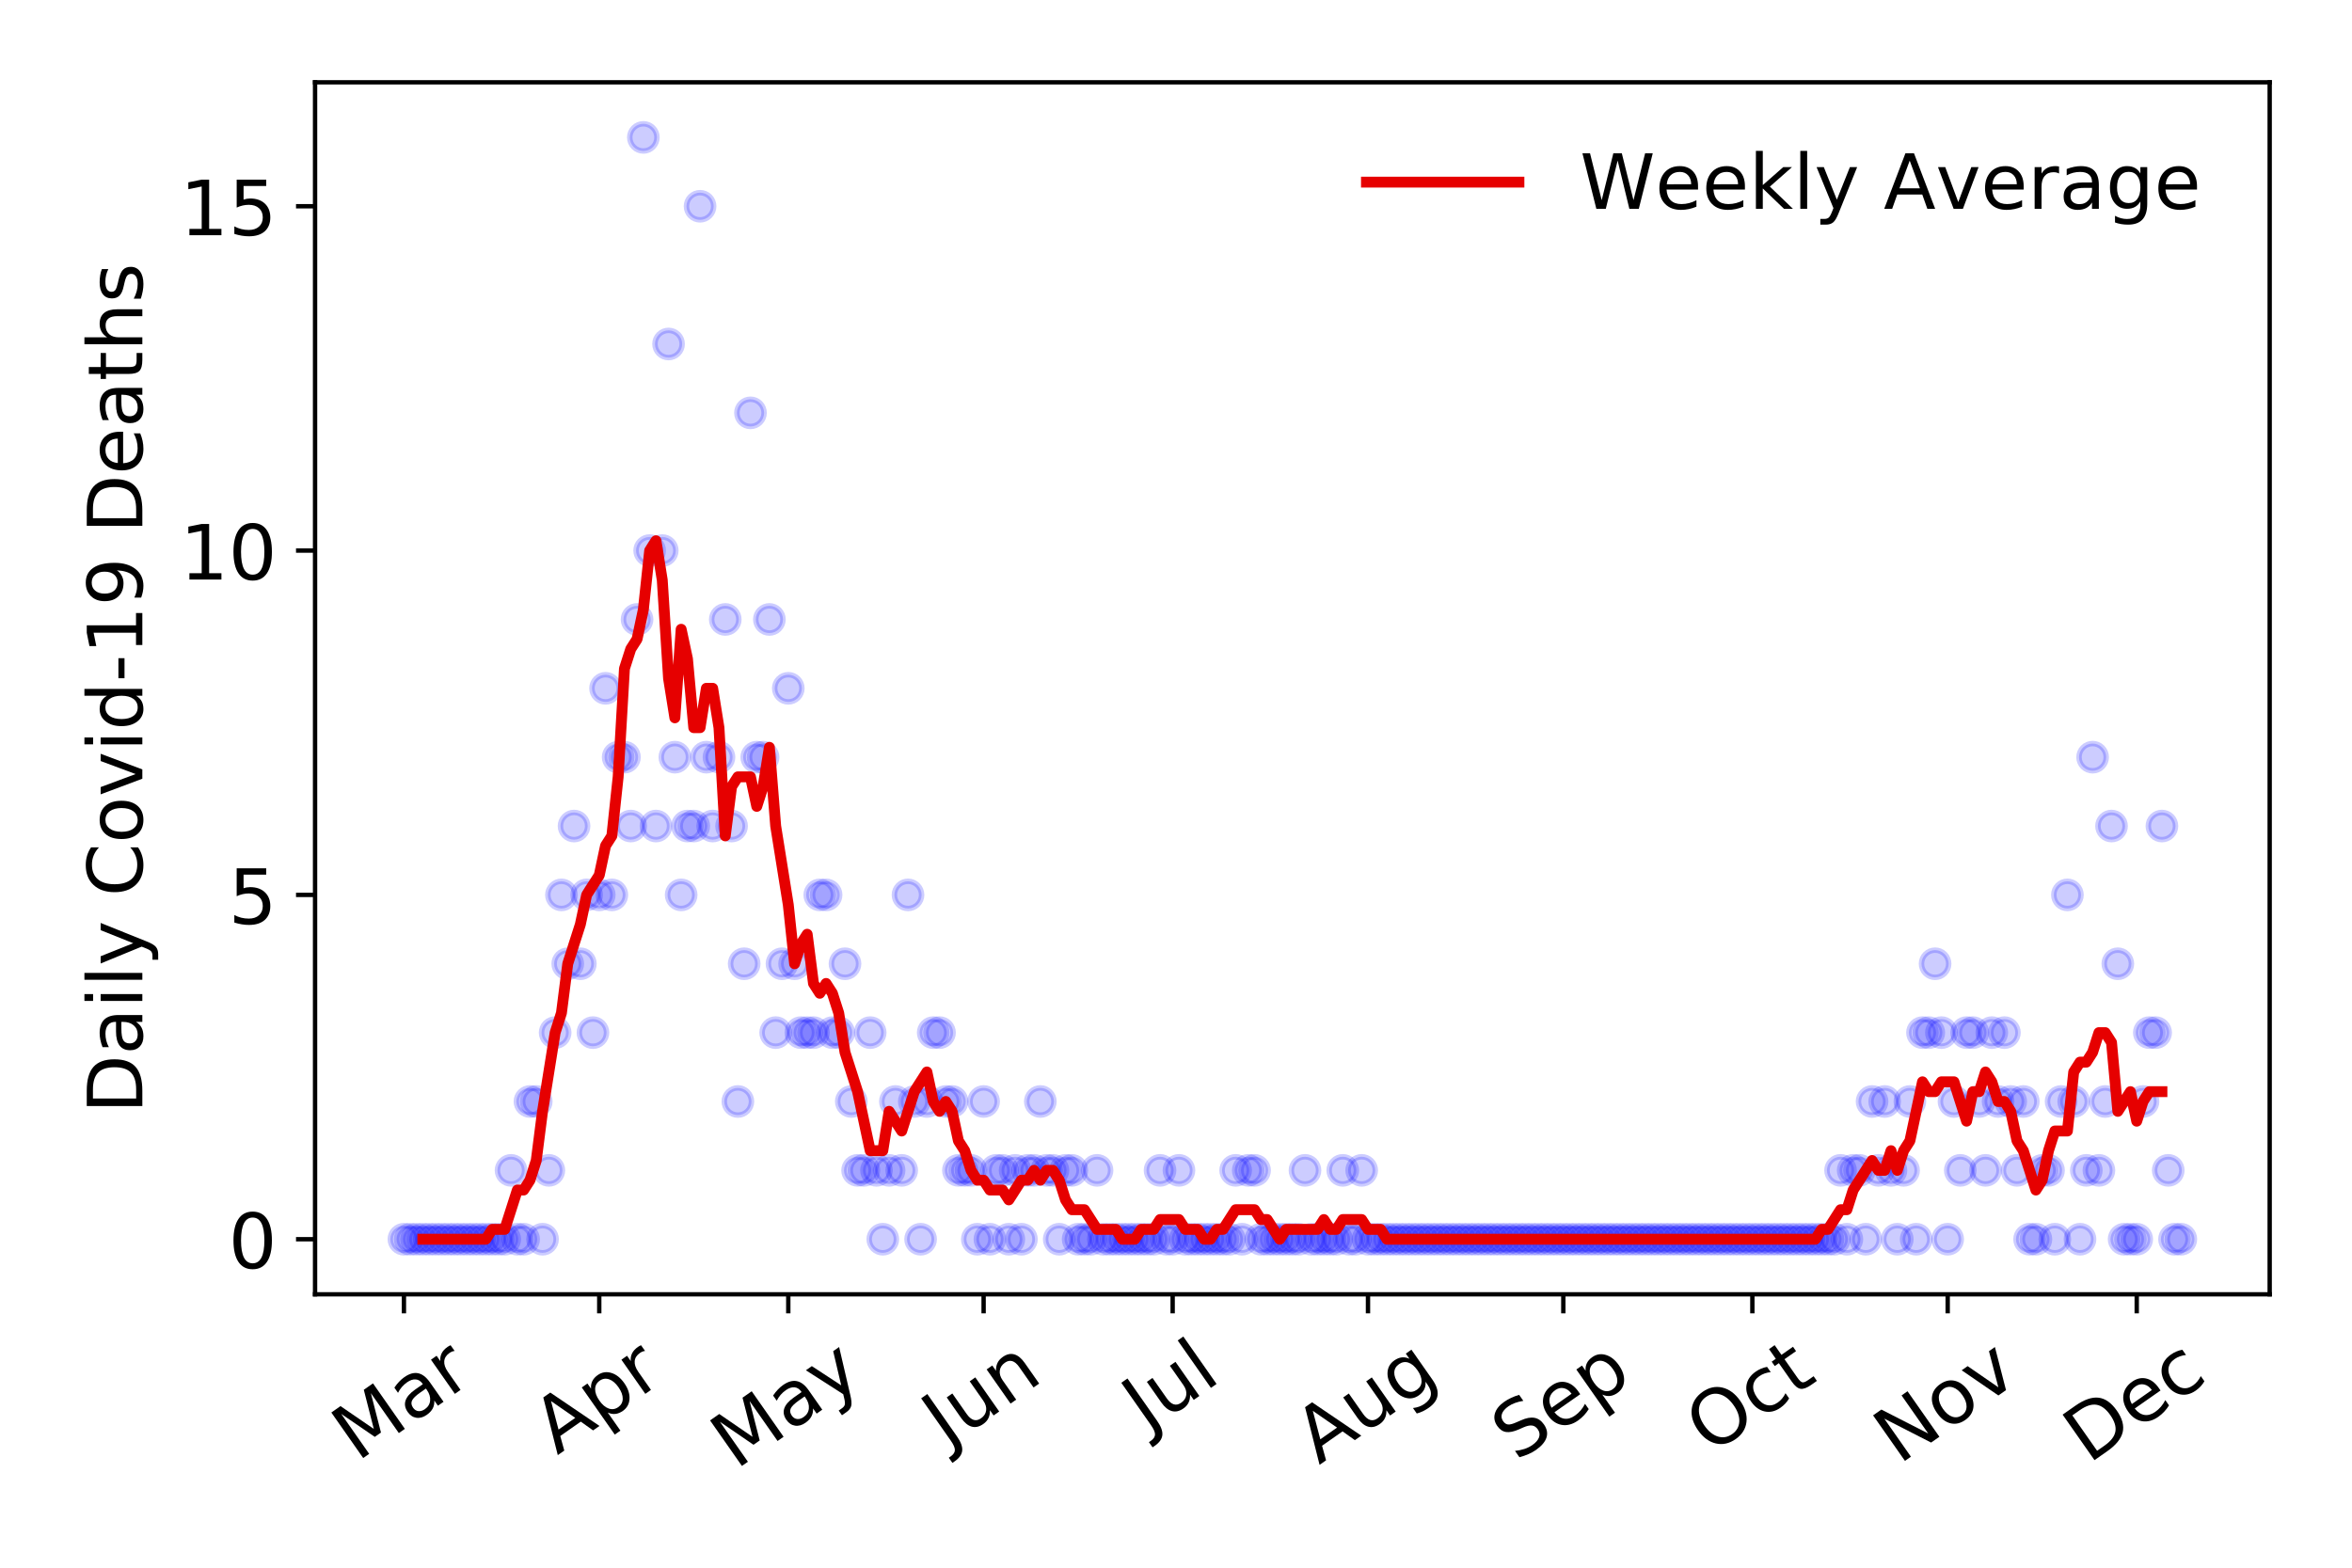 <?xml version="1.0" encoding="utf-8" standalone="no"?>
<!DOCTYPE svg PUBLIC "-//W3C//DTD SVG 1.1//EN"
  "http://www.w3.org/Graphics/SVG/1.1/DTD/svg11.dtd">
<!-- Created with matplotlib (https://matplotlib.org/) -->
<svg height="288pt" version="1.1" viewBox="0 0 432 288" width="432pt" xmlns="http://www.w3.org/2000/svg" xmlns:xlink="http://www.w3.org/1999/xlink">
 <defs>
  <style type="text/css">
*{stroke-linecap:butt;stroke-linejoin:round;}
  </style>
 </defs>
 <g id="figure_1">
  <g id="patch_1">
   <path d="M 0 288 
L 432 288 
L 432 0 
L 0 0 
z
" style="fill:#ffffff;"/>
  </g>
  <g id="axes_1">
   <g id="patch_2">
    <path d="M 57.87 237.778 
L 416.88 237.778 
L 416.88 15.12 
L 57.87 15.12 
z
" style="fill:#ffffff;"/>
   </g>
   <g id="matplotlib.axis_1">
    <g id="xtick_1">
     <g id="line2d_1">
      <defs>
       <path d="M 0 0 
L 0 3.5 
" id="mad8d787e2a" style="stroke:#000000;stroke-width:0.8;"/>
      </defs>
      <g>
       <use style="stroke:#000000;stroke-width:0.8;" x="74.189" xlink:href="#mad8d787e2a" y="237.778"/>
      </g>
     </g>
     <g id="text_1">
      <!-- Mar -->
      <defs>
       <path d="M 9.812 72.906 
L 24.516 72.906 
L 43.109 23.297 
L 61.812 72.906 
L 76.516 72.906 
L 76.516 0 
L 66.891 0 
L 66.891 64.016 
L 48.094 14.016 
L 38.188 14.016 
L 19.391 64.016 
L 19.391 0 
L 9.812 0 
z
" id="DejaVuSans-77"/>
       <path d="M 34.281 27.484 
Q 23.391 27.484 19.188 25 
Q 14.984 22.516 14.984 16.5 
Q 14.984 11.719 18.141 8.906 
Q 21.297 6.109 26.703 6.109 
Q 34.188 6.109 38.703 11.406 
Q 43.219 16.703 43.219 25.484 
L 43.219 27.484 
z
M 52.203 31.203 
L 52.203 0 
L 43.219 0 
L 43.219 8.297 
Q 40.141 3.328 35.547 0.953 
Q 30.953 -1.422 24.312 -1.422 
Q 15.922 -1.422 10.953 3.297 
Q 6 8.016 6 15.922 
Q 6 25.141 12.172 29.828 
Q 18.359 34.516 30.609 34.516 
L 43.219 34.516 
L 43.219 35.406 
Q 43.219 41.609 39.141 45 
Q 35.062 48.391 27.688 48.391 
Q 23 48.391 18.547 47.266 
Q 14.109 46.141 10.016 43.891 
L 10.016 52.203 
Q 14.938 54.109 19.578 55.047 
Q 24.219 56 28.609 56 
Q 40.484 56 46.344 49.844 
Q 52.203 43.703 52.203 31.203 
z
" id="DejaVuSans-97"/>
       <path d="M 41.109 46.297 
Q 39.594 47.172 37.812 47.578 
Q 36.031 48 33.891 48 
Q 26.266 48 22.188 43.047 
Q 18.109 38.094 18.109 28.812 
L 18.109 0 
L 9.078 0 
L 9.078 54.688 
L 18.109 54.688 
L 18.109 46.188 
Q 20.953 51.172 25.484 53.578 
Q 30.031 56 36.531 56 
Q 37.453 56 38.578 55.875 
Q 39.703 55.766 41.062 55.516 
z
" id="DejaVuSans-114"/>
      </defs>
      <g transform="translate(65.586 268.643)rotate(-35)scale(0.14 -0.14)">
       <use xlink:href="#DejaVuSans-77"/>
       <use x="86.279" xlink:href="#DejaVuSans-97"/>
       <use x="147.559" xlink:href="#DejaVuSans-114"/>
      </g>
     </g>
    </g>
    <g id="xtick_2">
     <g id="line2d_2">
      <g>
       <use style="stroke:#000000;stroke-width:0.8;" x="110.066" xlink:href="#mad8d787e2a" y="237.778"/>
      </g>
     </g>
     <g id="text_2">
      <!-- Apr -->
      <defs>
       <path d="M 34.188 63.188 
L 20.797 26.906 
L 47.609 26.906 
z
M 28.609 72.906 
L 39.797 72.906 
L 67.578 0 
L 57.328 0 
L 50.688 18.703 
L 17.828 18.703 
L 11.188 0 
L 0.781 0 
z
" id="DejaVuSans-65"/>
       <path d="M 18.109 8.203 
L 18.109 -20.797 
L 9.078 -20.797 
L 9.078 54.688 
L 18.109 54.688 
L 18.109 46.391 
Q 20.953 51.266 25.266 53.625 
Q 29.594 56 35.594 56 
Q 45.562 56 51.781 48.094 
Q 58.016 40.188 58.016 27.297 
Q 58.016 14.406 51.781 6.484 
Q 45.562 -1.422 35.594 -1.422 
Q 29.594 -1.422 25.266 0.953 
Q 20.953 3.328 18.109 8.203 
z
M 48.688 27.297 
Q 48.688 37.203 44.609 42.844 
Q 40.531 48.484 33.406 48.484 
Q 26.266 48.484 22.188 42.844 
Q 18.109 37.203 18.109 27.297 
Q 18.109 17.391 22.188 11.75 
Q 26.266 6.109 33.406 6.109 
Q 40.531 6.109 44.609 11.75 
Q 48.688 17.391 48.688 27.297 
z
" id="DejaVuSans-112"/>
      </defs>
      <g transform="translate(102.362 267.384)rotate(-35)scale(0.14 -0.14)">
       <use xlink:href="#DejaVuSans-65"/>
       <use x="68.408" xlink:href="#DejaVuSans-112"/>
       <use x="131.885" xlink:href="#DejaVuSans-114"/>
      </g>
     </g>
    </g>
    <g id="xtick_3">
     <g id="line2d_3">
      <g>
       <use style="stroke:#000000;stroke-width:0.8;" x="144.787" xlink:href="#mad8d787e2a" y="237.778"/>
      </g>
     </g>
     <g id="text_3">
      <!-- May -->
      <defs>
       <path d="M 32.172 -5.078 
Q 28.375 -14.844 24.75 -17.812 
Q 21.141 -20.797 15.094 -20.797 
L 7.906 -20.797 
L 7.906 -13.281 
L 13.188 -13.281 
Q 16.891 -13.281 18.938 -11.516 
Q 21 -9.766 23.484 -3.219 
L 25.094 0.875 
L 2.984 54.688 
L 12.5 54.688 
L 29.594 11.922 
L 46.688 54.688 
L 56.203 54.688 
z
" id="DejaVuSans-121"/>
      </defs>
      <g transform="translate(135.148 270.094)rotate(-35)scale(0.14 -0.14)">
       <use xlink:href="#DejaVuSans-77"/>
       <use x="86.279" xlink:href="#DejaVuSans-97"/>
       <use x="147.559" xlink:href="#DejaVuSans-121"/>
      </g>
     </g>
    </g>
    <g id="xtick_4">
     <g id="line2d_4">
      <g>
       <use style="stroke:#000000;stroke-width:0.8;" x="180.665" xlink:href="#mad8d787e2a" y="237.778"/>
      </g>
     </g>
     <g id="text_4">
      <!-- Jun -->
      <defs>
       <path d="M 9.812 72.906 
L 19.672 72.906 
L 19.672 5.078 
Q 19.672 -8.109 14.672 -14.062 
Q 9.672 -20.016 -1.422 -20.016 
L -5.172 -20.016 
L -5.172 -11.719 
L -2.094 -11.719 
Q 4.438 -11.719 7.125 -8.047 
Q 9.812 -4.391 9.812 5.078 
z
" id="DejaVuSans-74"/>
       <path d="M 8.5 21.578 
L 8.5 54.688 
L 17.484 54.688 
L 17.484 21.922 
Q 17.484 14.156 20.5 10.266 
Q 23.531 6.391 29.594 6.391 
Q 36.859 6.391 41.078 11.031 
Q 45.312 15.672 45.312 23.688 
L 45.312 54.688 
L 54.297 54.688 
L 54.297 0 
L 45.312 0 
L 45.312 8.406 
Q 42.047 3.422 37.719 1 
Q 33.406 -1.422 27.688 -1.422 
Q 18.266 -1.422 13.375 4.438 
Q 8.5 10.297 8.5 21.578 
z
M 31.109 56 
z
" id="DejaVuSans-117"/>
       <path d="M 54.891 33.016 
L 54.891 0 
L 45.906 0 
L 45.906 32.719 
Q 45.906 40.484 42.875 44.328 
Q 39.844 48.188 33.797 48.188 
Q 26.516 48.188 22.312 43.547 
Q 18.109 38.922 18.109 30.906 
L 18.109 0 
L 9.078 0 
L 9.078 54.688 
L 18.109 54.688 
L 18.109 46.188 
Q 21.344 51.125 25.703 53.562 
Q 30.078 56 35.797 56 
Q 45.219 56 50.047 50.172 
Q 54.891 44.344 54.891 33.016 
z
" id="DejaVuSans-110"/>
      </defs>
      <g transform="translate(173.921 266.039)rotate(-35)scale(0.14 -0.14)">
       <use xlink:href="#DejaVuSans-74"/>
       <use x="29.492" xlink:href="#DejaVuSans-117"/>
       <use x="92.871" xlink:href="#DejaVuSans-110"/>
      </g>
     </g>
    </g>
    <g id="xtick_5">
     <g id="line2d_5">
      <g>
       <use style="stroke:#000000;stroke-width:0.8;" x="215.385" xlink:href="#mad8d787e2a" y="237.778"/>
      </g>
     </g>
     <g id="text_5">
      <!-- Jul -->
      <defs>
       <path d="M 9.422 75.984 
L 18.406 75.984 
L 18.406 0 
L 9.422 0 
z
" id="DejaVuSans-108"/>
      </defs>
      <g transform="translate(210.683 263.181)rotate(-35)scale(0.14 -0.14)">
       <use xlink:href="#DejaVuSans-74"/>
       <use x="29.492" xlink:href="#DejaVuSans-117"/>
       <use x="92.871" xlink:href="#DejaVuSans-108"/>
      </g>
     </g>
    </g>
    <g id="xtick_6">
     <g id="line2d_6">
      <g>
       <use style="stroke:#000000;stroke-width:0.8;" x="251.263" xlink:href="#mad8d787e2a" y="237.778"/>
      </g>
     </g>
     <g id="text_6">
      <!-- Aug -->
      <defs>
       <path d="M 45.406 27.984 
Q 45.406 37.75 41.375 43.109 
Q 37.359 48.484 30.078 48.484 
Q 22.859 48.484 18.828 43.109 
Q 14.797 37.75 14.797 27.984 
Q 14.797 18.266 18.828 12.891 
Q 22.859 7.516 30.078 7.516 
Q 37.359 7.516 41.375 12.891 
Q 45.406 18.266 45.406 27.984 
z
M 54.391 6.781 
Q 54.391 -7.172 48.188 -13.984 
Q 42 -20.797 29.203 -20.797 
Q 24.469 -20.797 20.266 -20.094 
Q 16.062 -19.391 12.109 -17.922 
L 12.109 -9.188 
Q 16.062 -11.328 19.922 -12.344 
Q 23.781 -13.375 27.781 -13.375 
Q 36.625 -13.375 41.016 -8.766 
Q 45.406 -4.156 45.406 5.172 
L 45.406 9.625 
Q 42.625 4.781 38.281 2.391 
Q 33.938 0 27.875 0 
Q 17.828 0 11.672 7.656 
Q 5.516 15.328 5.516 27.984 
Q 5.516 40.672 11.672 48.328 
Q 17.828 56 27.875 56 
Q 33.938 56 38.281 53.609 
Q 42.625 51.219 45.406 46.391 
L 45.406 54.688 
L 54.391 54.688 
z
" id="DejaVuSans-103"/>
      </defs>
      <g transform="translate(242.282 269.172)rotate(-35)scale(0.14 -0.14)">
       <use xlink:href="#DejaVuSans-65"/>
       <use x="68.408" xlink:href="#DejaVuSans-117"/>
       <use x="131.787" xlink:href="#DejaVuSans-103"/>
      </g>
     </g>
    </g>
    <g id="xtick_7">
     <g id="line2d_7">
      <g>
       <use style="stroke:#000000;stroke-width:0.8;" x="287.141" xlink:href="#mad8d787e2a" y="237.778"/>
      </g>
     </g>
     <g id="text_7">
      <!-- Sep -->
      <defs>
       <path d="M 53.516 70.516 
L 53.516 60.891 
Q 47.906 63.578 42.922 64.891 
Q 37.938 66.219 33.297 66.219 
Q 25.25 66.219 20.875 63.094 
Q 16.5 59.969 16.5 54.203 
Q 16.5 49.359 19.406 46.891 
Q 22.312 44.438 30.422 42.922 
L 36.375 41.703 
Q 47.406 39.594 52.656 34.297 
Q 57.906 29 57.906 20.125 
Q 57.906 9.516 50.797 4.047 
Q 43.703 -1.422 29.984 -1.422 
Q 24.812 -1.422 18.969 -0.25 
Q 13.141 0.922 6.891 3.219 
L 6.891 13.375 
Q 12.891 10.016 18.656 8.297 
Q 24.422 6.594 29.984 6.594 
Q 38.422 6.594 43.016 9.906 
Q 47.609 13.234 47.609 19.391 
Q 47.609 24.75 44.312 27.781 
Q 41.016 30.812 33.5 32.328 
L 27.484 33.5 
Q 16.453 35.688 11.516 40.375 
Q 6.594 45.062 6.594 53.422 
Q 6.594 63.094 13.406 68.656 
Q 20.219 74.219 32.172 74.219 
Q 37.312 74.219 42.625 73.281 
Q 47.953 72.359 53.516 70.516 
z
" id="DejaVuSans-83"/>
       <path d="M 56.203 29.594 
L 56.203 25.203 
L 14.891 25.203 
Q 15.484 15.922 20.484 11.062 
Q 25.484 6.203 34.422 6.203 
Q 39.594 6.203 44.453 7.469 
Q 49.312 8.734 54.109 11.281 
L 54.109 2.781 
Q 49.266 0.734 44.188 -0.344 
Q 39.109 -1.422 33.891 -1.422 
Q 20.797 -1.422 13.156 6.188 
Q 5.516 13.812 5.516 26.812 
Q 5.516 40.234 12.766 48.109 
Q 20.016 56 32.328 56 
Q 43.359 56 49.781 48.891 
Q 56.203 41.797 56.203 29.594 
z
M 47.219 32.234 
Q 47.125 39.594 43.094 43.984 
Q 39.062 48.391 32.422 48.391 
Q 24.906 48.391 20.391 44.141 
Q 15.875 39.891 15.188 32.172 
z
" id="DejaVuSans-101"/>
      </defs>
      <g transform="translate(278.548 268.629)rotate(-35)scale(0.14 -0.14)">
       <use xlink:href="#DejaVuSans-83"/>
       <use x="63.477" xlink:href="#DejaVuSans-101"/>
       <use x="125" xlink:href="#DejaVuSans-112"/>
      </g>
     </g>
    </g>
    <g id="xtick_8">
     <g id="line2d_8">
      <g>
       <use style="stroke:#000000;stroke-width:0.8;" x="321.862" xlink:href="#mad8d787e2a" y="237.778"/>
      </g>
     </g>
     <g id="text_8">
      <!-- Oct -->
      <defs>
       <path d="M 39.406 66.219 
Q 28.656 66.219 22.328 58.203 
Q 16.016 50.203 16.016 36.375 
Q 16.016 22.609 22.328 14.594 
Q 28.656 6.594 39.406 6.594 
Q 50.141 6.594 56.422 14.594 
Q 62.703 22.609 62.703 36.375 
Q 62.703 50.203 56.422 58.203 
Q 50.141 66.219 39.406 66.219 
z
M 39.406 74.219 
Q 54.734 74.219 63.906 63.938 
Q 73.094 53.656 73.094 36.375 
Q 73.094 19.141 63.906 8.859 
Q 54.734 -1.422 39.406 -1.422 
Q 24.031 -1.422 14.812 8.828 
Q 5.609 19.094 5.609 36.375 
Q 5.609 53.656 14.812 63.938 
Q 24.031 74.219 39.406 74.219 
z
" id="DejaVuSans-79"/>
       <path d="M 48.781 52.594 
L 48.781 44.188 
Q 44.969 46.297 41.141 47.344 
Q 37.312 48.391 33.406 48.391 
Q 24.656 48.391 19.812 42.844 
Q 14.984 37.312 14.984 27.297 
Q 14.984 17.281 19.812 11.734 
Q 24.656 6.203 33.406 6.203 
Q 37.312 6.203 41.141 7.25 
Q 44.969 8.297 48.781 10.406 
L 48.781 2.094 
Q 45.016 0.344 40.984 -0.531 
Q 36.969 -1.422 32.422 -1.422 
Q 20.062 -1.422 12.781 6.344 
Q 5.516 14.109 5.516 27.297 
Q 5.516 40.672 12.859 48.328 
Q 20.219 56 33.016 56 
Q 37.156 56 41.109 55.141 
Q 45.062 54.297 48.781 52.594 
z
" id="DejaVuSans-99"/>
       <path d="M 18.312 70.219 
L 18.312 54.688 
L 36.812 54.688 
L 36.812 47.703 
L 18.312 47.703 
L 18.312 18.016 
Q 18.312 11.328 20.141 9.422 
Q 21.969 7.516 27.594 7.516 
L 36.812 7.516 
L 36.812 0 
L 27.594 0 
Q 17.188 0 13.234 3.875 
Q 9.281 7.766 9.281 18.016 
L 9.281 47.703 
L 2.688 47.703 
L 2.688 54.688 
L 9.281 54.688 
L 9.281 70.219 
z
" id="DejaVuSans-116"/>
      </defs>
      <g transform="translate(314.163 267.377)rotate(-35)scale(0.14 -0.14)">
       <use xlink:href="#DejaVuSans-79"/>
       <use x="78.711" xlink:href="#DejaVuSans-99"/>
       <use x="133.691" xlink:href="#DejaVuSans-116"/>
      </g>
     </g>
    </g>
    <g id="xtick_9">
     <g id="line2d_9">
      <g>
       <use style="stroke:#000000;stroke-width:0.8;" x="357.739" xlink:href="#mad8d787e2a" y="237.778"/>
      </g>
     </g>
     <g id="text_9">
      <!-- Nov -->
      <defs>
       <path d="M 9.812 72.906 
L 23.094 72.906 
L 55.422 11.922 
L 55.422 72.906 
L 64.984 72.906 
L 64.984 0 
L 51.703 0 
L 19.391 60.984 
L 19.391 0 
L 9.812 0 
z
" id="DejaVuSans-78"/>
       <path d="M 30.609 48.391 
Q 23.391 48.391 19.188 42.75 
Q 14.984 37.109 14.984 27.297 
Q 14.984 17.484 19.156 11.844 
Q 23.344 6.203 30.609 6.203 
Q 37.797 6.203 41.984 11.859 
Q 46.188 17.531 46.188 27.297 
Q 46.188 37.016 41.984 42.703 
Q 37.797 48.391 30.609 48.391 
z
M 30.609 56 
Q 42.328 56 49.016 48.375 
Q 55.719 40.766 55.719 27.297 
Q 55.719 13.875 49.016 6.219 
Q 42.328 -1.422 30.609 -1.422 
Q 18.844 -1.422 12.172 6.219 
Q 5.516 13.875 5.516 27.297 
Q 5.516 40.766 12.172 48.375 
Q 18.844 56 30.609 56 
z
" id="DejaVuSans-111"/>
       <path d="M 2.984 54.688 
L 12.5 54.688 
L 29.594 8.797 
L 46.688 54.688 
L 56.203 54.688 
L 35.688 0 
L 23.484 0 
z
" id="DejaVuSans-118"/>
      </defs>
      <g transform="translate(348.763 269.166)rotate(-35)scale(0.14 -0.14)">
       <use xlink:href="#DejaVuSans-78"/>
       <use x="74.805" xlink:href="#DejaVuSans-111"/>
       <use x="135.986" xlink:href="#DejaVuSans-118"/>
      </g>
     </g>
    </g>
    <g id="xtick_10">
     <g id="line2d_10">
      <g>
       <use style="stroke:#000000;stroke-width:0.8;" x="392.46" xlink:href="#mad8d787e2a" y="237.778"/>
      </g>
     </g>
     <g id="text_10">
      <!-- Dec -->
      <defs>
       <path d="M 19.672 64.797 
L 19.672 8.109 
L 31.594 8.109 
Q 46.688 8.109 53.688 14.938 
Q 60.688 21.781 60.688 36.531 
Q 60.688 51.172 53.688 57.984 
Q 46.688 64.797 31.594 64.797 
z
M 9.812 72.906 
L 30.078 72.906 
Q 51.266 72.906 61.172 64.094 
Q 71.094 55.281 71.094 36.531 
Q 71.094 17.672 61.125 8.828 
Q 51.172 0 30.078 0 
L 9.812 0 
z
" id="DejaVuSans-68"/>
      </defs>
      <g transform="translate(383.579 269.032)rotate(-35)scale(0.14 -0.14)">
       <use xlink:href="#DejaVuSans-68"/>
       <use x="77.002" xlink:href="#DejaVuSans-101"/>
       <use x="138.525" xlink:href="#DejaVuSans-99"/>
      </g>
     </g>
    </g>
   </g>
   <g id="matplotlib.axis_2">
    <g id="ytick_1">
     <g id="line2d_11">
      <defs>
       <path d="M 0 0 
L -3.5 0 
" id="m95e4d9b41a" style="stroke:#000000;stroke-width:0.8;"/>
      </defs>
      <g>
       <use style="stroke:#000000;stroke-width:0.8;" x="57.87" xlink:href="#m95e4d9b41a" y="227.657"/>
      </g>
     </g>
     <g id="text_11">
      <!-- 0 -->
      <defs>
       <path d="M 31.781 66.406 
Q 24.172 66.406 20.328 58.906 
Q 16.5 51.422 16.5 36.375 
Q 16.5 21.391 20.328 13.891 
Q 24.172 6.391 31.781 6.391 
Q 39.453 6.391 43.281 13.891 
Q 47.125 21.391 47.125 36.375 
Q 47.125 51.422 43.281 58.906 
Q 39.453 66.406 31.781 66.406 
z
M 31.781 74.219 
Q 44.047 74.219 50.516 64.516 
Q 56.984 54.828 56.984 36.375 
Q 56.984 17.969 50.516 8.266 
Q 44.047 -1.422 31.781 -1.422 
Q 19.531 -1.422 13.062 8.266 
Q 6.594 17.969 6.594 36.375 
Q 6.594 54.828 13.062 64.516 
Q 19.531 74.219 31.781 74.219 
z
" id="DejaVuSans-48"/>
      </defs>
      <g transform="translate(41.962 232.976)scale(0.14 -0.14)">
       <use xlink:href="#DejaVuSans-48"/>
      </g>
     </g>
    </g>
    <g id="ytick_2">
     <g id="line2d_12">
      <g>
       <use style="stroke:#000000;stroke-width:0.8;" x="57.87" xlink:href="#m95e4d9b41a" y="164.402"/>
      </g>
     </g>
     <g id="text_12">
      <!-- 5 -->
      <defs>
       <path d="M 10.797 72.906 
L 49.516 72.906 
L 49.516 64.594 
L 19.828 64.594 
L 19.828 46.734 
Q 21.969 47.469 24.109 47.828 
Q 26.266 48.188 28.422 48.188 
Q 40.625 48.188 47.75 41.5 
Q 54.891 34.812 54.891 23.391 
Q 54.891 11.625 47.562 5.094 
Q 40.234 -1.422 26.906 -1.422 
Q 22.312 -1.422 17.547 -0.641 
Q 12.797 0.141 7.719 1.703 
L 7.719 11.625 
Q 12.109 9.234 16.797 8.062 
Q 21.484 6.891 26.703 6.891 
Q 35.156 6.891 40.078 11.328 
Q 45.016 15.766 45.016 23.391 
Q 45.016 31 40.078 35.438 
Q 35.156 39.891 26.703 39.891 
Q 22.75 39.891 18.812 39.016 
Q 14.891 38.141 10.797 36.281 
z
" id="DejaVuSans-53"/>
      </defs>
      <g transform="translate(41.962 169.721)scale(0.14 -0.14)">
       <use xlink:href="#DejaVuSans-53"/>
      </g>
     </g>
    </g>
    <g id="ytick_3">
     <g id="line2d_13">
      <g>
       <use style="stroke:#000000;stroke-width:0.8;" x="57.87" xlink:href="#m95e4d9b41a" y="101.147"/>
      </g>
     </g>
     <g id="text_13">
      <!-- 10 -->
      <defs>
       <path d="M 12.406 8.297 
L 28.516 8.297 
L 28.516 63.922 
L 10.984 60.406 
L 10.984 69.391 
L 28.422 72.906 
L 38.281 72.906 
L 38.281 8.297 
L 54.391 8.297 
L 54.391 0 
L 12.406 0 
z
" id="DejaVuSans-49"/>
      </defs>
      <g transform="translate(33.055 106.466)scale(0.14 -0.14)">
       <use xlink:href="#DejaVuSans-49"/>
       <use x="63.623" xlink:href="#DejaVuSans-48"/>
      </g>
     </g>
    </g>
    <g id="ytick_4">
     <g id="line2d_14">
      <g>
       <use style="stroke:#000000;stroke-width:0.8;" x="57.87" xlink:href="#m95e4d9b41a" y="37.892"/>
      </g>
     </g>
     <g id="text_14">
      <!-- 15 -->
      <g transform="translate(33.055 43.211)scale(0.14 -0.14)">
       <use xlink:href="#DejaVuSans-49"/>
       <use x="63.623" xlink:href="#DejaVuSans-53"/>
      </g>
     </g>
    </g>
    <g id="text_15">
     <!-- Daily Covid-19 Deaths -->
     <defs>
      <path d="M 9.422 54.688 
L 18.406 54.688 
L 18.406 0 
L 9.422 0 
z
M 9.422 75.984 
L 18.406 75.984 
L 18.406 64.594 
L 9.422 64.594 
z
" id="DejaVuSans-105"/>
      <path id="DejaVuSans-32"/>
      <path d="M 64.406 67.281 
L 64.406 56.891 
Q 59.422 61.531 53.781 63.812 
Q 48.141 66.109 41.797 66.109 
Q 29.297 66.109 22.656 58.469 
Q 16.016 50.828 16.016 36.375 
Q 16.016 21.969 22.656 14.328 
Q 29.297 6.688 41.797 6.688 
Q 48.141 6.688 53.781 8.984 
Q 59.422 11.281 64.406 15.922 
L 64.406 5.609 
Q 59.234 2.094 53.438 0.328 
Q 47.656 -1.422 41.219 -1.422 
Q 24.656 -1.422 15.125 8.703 
Q 5.609 18.844 5.609 36.375 
Q 5.609 53.953 15.125 64.078 
Q 24.656 74.219 41.219 74.219 
Q 47.75 74.219 53.531 72.484 
Q 59.328 70.75 64.406 67.281 
z
" id="DejaVuSans-67"/>
      <path d="M 45.406 46.391 
L 45.406 75.984 
L 54.391 75.984 
L 54.391 0 
L 45.406 0 
L 45.406 8.203 
Q 42.578 3.328 38.25 0.953 
Q 33.938 -1.422 27.875 -1.422 
Q 17.969 -1.422 11.734 6.484 
Q 5.516 14.406 5.516 27.297 
Q 5.516 40.188 11.734 48.094 
Q 17.969 56 27.875 56 
Q 33.938 56 38.25 53.625 
Q 42.578 51.266 45.406 46.391 
z
M 14.797 27.297 
Q 14.797 17.391 18.875 11.75 
Q 22.953 6.109 30.078 6.109 
Q 37.203 6.109 41.297 11.75 
Q 45.406 17.391 45.406 27.297 
Q 45.406 37.203 41.297 42.844 
Q 37.203 48.484 30.078 48.484 
Q 22.953 48.484 18.875 42.844 
Q 14.797 37.203 14.797 27.297 
z
" id="DejaVuSans-100"/>
      <path d="M 4.891 31.391 
L 31.203 31.391 
L 31.203 23.391 
L 4.891 23.391 
z
" id="DejaVuSans-45"/>
      <path d="M 10.984 1.516 
L 10.984 10.5 
Q 14.703 8.734 18.5 7.812 
Q 22.312 6.891 25.984 6.891 
Q 35.75 6.891 40.891 13.453 
Q 46.047 20.016 46.781 33.406 
Q 43.953 29.203 39.594 26.953 
Q 35.25 24.703 29.984 24.703 
Q 19.047 24.703 12.672 31.312 
Q 6.297 37.938 6.297 49.422 
Q 6.297 60.641 12.938 67.422 
Q 19.578 74.219 30.609 74.219 
Q 43.266 74.219 49.922 64.516 
Q 56.594 54.828 56.594 36.375 
Q 56.594 19.141 48.406 8.859 
Q 40.234 -1.422 26.422 -1.422 
Q 22.703 -1.422 18.891 -0.688 
Q 15.094 0.047 10.984 1.516 
z
M 30.609 32.422 
Q 37.25 32.422 41.125 36.953 
Q 45.016 41.5 45.016 49.422 
Q 45.016 57.281 41.125 61.844 
Q 37.25 66.406 30.609 66.406 
Q 23.969 66.406 20.094 61.844 
Q 16.219 57.281 16.219 49.422 
Q 16.219 41.5 20.094 36.953 
Q 23.969 32.422 30.609 32.422 
z
" id="DejaVuSans-57"/>
      <path d="M 54.891 33.016 
L 54.891 0 
L 45.906 0 
L 45.906 32.719 
Q 45.906 40.484 42.875 44.328 
Q 39.844 48.188 33.797 48.188 
Q 26.516 48.188 22.312 43.547 
Q 18.109 38.922 18.109 30.906 
L 18.109 0 
L 9.078 0 
L 9.078 75.984 
L 18.109 75.984 
L 18.109 46.188 
Q 21.344 51.125 25.703 53.562 
Q 30.078 56 35.797 56 
Q 45.219 56 50.047 50.172 
Q 54.891 44.344 54.891 33.016 
z
" id="DejaVuSans-104"/>
      <path d="M 44.281 53.078 
L 44.281 44.578 
Q 40.484 46.531 36.375 47.5 
Q 32.281 48.484 27.875 48.484 
Q 21.188 48.484 17.844 46.438 
Q 14.5 44.391 14.5 40.281 
Q 14.5 37.156 16.891 35.375 
Q 19.281 33.594 26.516 31.984 
L 29.594 31.297 
Q 39.156 29.25 43.188 25.516 
Q 47.219 21.781 47.219 15.094 
Q 47.219 7.469 41.188 3.016 
Q 35.156 -1.422 24.609 -1.422 
Q 20.219 -1.422 15.453 -0.562 
Q 10.688 0.297 5.422 2 
L 5.422 11.281 
Q 10.406 8.688 15.234 7.391 
Q 20.062 6.109 24.812 6.109 
Q 31.156 6.109 34.562 8.281 
Q 37.984 10.453 37.984 14.406 
Q 37.984 18.062 35.516 20.016 
Q 33.062 21.969 24.703 23.781 
L 21.578 24.516 
Q 13.234 26.266 9.516 29.906 
Q 5.812 33.547 5.812 39.891 
Q 5.812 47.609 11.281 51.797 
Q 16.75 56 26.812 56 
Q 31.781 56 36.172 55.266 
Q 40.578 54.547 44.281 53.078 
z
" id="DejaVuSans-115"/>
     </defs>
     <g transform="translate(26.143 204.56)rotate(-90)scale(0.14 -0.14)">
      <use xlink:href="#DejaVuSans-68"/>
      <use x="77.002" xlink:href="#DejaVuSans-97"/>
      <use x="138.281" xlink:href="#DejaVuSans-105"/>
      <use x="166.064" xlink:href="#DejaVuSans-108"/>
      <use x="193.848" xlink:href="#DejaVuSans-121"/>
      <use x="253.027" xlink:href="#DejaVuSans-32"/>
      <use x="284.814" xlink:href="#DejaVuSans-67"/>
      <use x="354.639" xlink:href="#DejaVuSans-111"/>
      <use x="415.82" xlink:href="#DejaVuSans-118"/>
      <use x="475" xlink:href="#DejaVuSans-105"/>
      <use x="502.783" xlink:href="#DejaVuSans-100"/>
      <use x="566.26" xlink:href="#DejaVuSans-45"/>
      <use x="602.344" xlink:href="#DejaVuSans-49"/>
      <use x="665.967" xlink:href="#DejaVuSans-57"/>
      <use x="729.59" xlink:href="#DejaVuSans-32"/>
      <use x="761.377" xlink:href="#DejaVuSans-68"/>
      <use x="838.379" xlink:href="#DejaVuSans-101"/>
      <use x="899.902" xlink:href="#DejaVuSans-97"/>
      <use x="961.182" xlink:href="#DejaVuSans-116"/>
      <use x="1000.391" xlink:href="#DejaVuSans-104"/>
      <use x="1063.77" xlink:href="#DejaVuSans-115"/>
     </g>
    </g>
   </g>
   <g id="line2d_15">
    <defs>
     <path d="M 0 2.5 
C 0.663 2.5 1.299 2.237 1.768 1.768 
C 2.237 1.299 2.5 0.663 2.5 0 
C 2.5 -0.663 2.237 -1.299 1.768 -1.768 
C 1.299 -2.237 0.663 -2.5 0 -2.5 
C -0.663 -2.5 -1.299 -2.237 -1.768 -1.768 
C -2.237 -1.299 -2.5 -0.663 -2.5 0 
C -2.5 0.663 -2.237 1.299 -1.768 1.768 
C -1.299 2.237 -0.663 2.5 0 2.5 
z
" id="mc1ff0d85e0" style="stroke:#0000ff;stroke-opacity:0.2;"/>
    </defs>
    <g clip-path="url(#pfb31be652f)">
     <use style="fill:#0000ff;fill-opacity:0.2;stroke:#0000ff;stroke-opacity:0.2;" x="74.189" xlink:href="#mc1ff0d85e0" y="227.657"/>
     <use style="fill:#0000ff;fill-opacity:0.2;stroke:#0000ff;stroke-opacity:0.2;" x="75.346" xlink:href="#mc1ff0d85e0" y="227.657"/>
     <use style="fill:#0000ff;fill-opacity:0.2;stroke:#0000ff;stroke-opacity:0.2;" x="76.503" xlink:href="#mc1ff0d85e0" y="227.657"/>
     <use style="fill:#0000ff;fill-opacity:0.2;stroke:#0000ff;stroke-opacity:0.2;" x="77.661" xlink:href="#mc1ff0d85e0" y="227.657"/>
     <use style="fill:#0000ff;fill-opacity:0.2;stroke:#0000ff;stroke-opacity:0.2;" x="78.818" xlink:href="#mc1ff0d85e0" y="227.657"/>
     <use style="fill:#0000ff;fill-opacity:0.2;stroke:#0000ff;stroke-opacity:0.2;" x="79.975" xlink:href="#mc1ff0d85e0" y="227.657"/>
     <use style="fill:#0000ff;fill-opacity:0.2;stroke:#0000ff;stroke-opacity:0.2;" x="81.133" xlink:href="#mc1ff0d85e0" y="227.657"/>
     <use style="fill:#0000ff;fill-opacity:0.2;stroke:#0000ff;stroke-opacity:0.2;" x="82.29" xlink:href="#mc1ff0d85e0" y="227.657"/>
     <use style="fill:#0000ff;fill-opacity:0.2;stroke:#0000ff;stroke-opacity:0.2;" x="83.447" xlink:href="#mc1ff0d85e0" y="227.657"/>
     <use style="fill:#0000ff;fill-opacity:0.2;stroke:#0000ff;stroke-opacity:0.2;" x="84.605" xlink:href="#mc1ff0d85e0" y="227.657"/>
     <use style="fill:#0000ff;fill-opacity:0.2;stroke:#0000ff;stroke-opacity:0.2;" x="85.762" xlink:href="#mc1ff0d85e0" y="227.657"/>
     <use style="fill:#0000ff;fill-opacity:0.2;stroke:#0000ff;stroke-opacity:0.2;" x="86.919" xlink:href="#mc1ff0d85e0" y="227.657"/>
     <use style="fill:#0000ff;fill-opacity:0.2;stroke:#0000ff;stroke-opacity:0.2;" x="88.077" xlink:href="#mc1ff0d85e0" y="227.657"/>
     <use style="fill:#0000ff;fill-opacity:0.2;stroke:#0000ff;stroke-opacity:0.2;" x="89.234" xlink:href="#mc1ff0d85e0" y="227.657"/>
     <use style="fill:#0000ff;fill-opacity:0.2;stroke:#0000ff;stroke-opacity:0.2;" x="90.392" xlink:href="#mc1ff0d85e0" y="227.657"/>
     <use style="fill:#0000ff;fill-opacity:0.2;stroke:#0000ff;stroke-opacity:0.2;" x="91.549" xlink:href="#mc1ff0d85e0" y="227.657"/>
     <use style="fill:#0000ff;fill-opacity:0.2;stroke:#0000ff;stroke-opacity:0.2;" x="92.706" xlink:href="#mc1ff0d85e0" y="227.657"/>
     <use style="fill:#0000ff;fill-opacity:0.2;stroke:#0000ff;stroke-opacity:0.2;" x="93.864" xlink:href="#mc1ff0d85e0" y="215.006"/>
     <use style="fill:#0000ff;fill-opacity:0.2;stroke:#0000ff;stroke-opacity:0.2;" x="95.021" xlink:href="#mc1ff0d85e0" y="227.657"/>
     <use style="fill:#0000ff;fill-opacity:0.2;stroke:#0000ff;stroke-opacity:0.2;" x="96.178" xlink:href="#mc1ff0d85e0" y="227.657"/>
     <use style="fill:#0000ff;fill-opacity:0.2;stroke:#0000ff;stroke-opacity:0.2;" x="97.336" xlink:href="#mc1ff0d85e0" y="202.355"/>
     <use style="fill:#0000ff;fill-opacity:0.2;stroke:#0000ff;stroke-opacity:0.2;" x="98.493" xlink:href="#mc1ff0d85e0" y="202.355"/>
     <use style="fill:#0000ff;fill-opacity:0.2;stroke:#0000ff;stroke-opacity:0.2;" x="99.65" xlink:href="#mc1ff0d85e0" y="227.657"/>
     <use style="fill:#0000ff;fill-opacity:0.2;stroke:#0000ff;stroke-opacity:0.2;" x="100.808" xlink:href="#mc1ff0d85e0" y="215.006"/>
     <use style="fill:#0000ff;fill-opacity:0.2;stroke:#0000ff;stroke-opacity:0.2;" x="101.965" xlink:href="#mc1ff0d85e0" y="189.704"/>
     <use style="fill:#0000ff;fill-opacity:0.2;stroke:#0000ff;stroke-opacity:0.2;" x="103.122" xlink:href="#mc1ff0d85e0" y="164.402"/>
     <use style="fill:#0000ff;fill-opacity:0.2;stroke:#0000ff;stroke-opacity:0.2;" x="104.28" xlink:href="#mc1ff0d85e0" y="177.053"/>
     <use style="fill:#0000ff;fill-opacity:0.2;stroke:#0000ff;stroke-opacity:0.2;" x="105.437" xlink:href="#mc1ff0d85e0" y="151.751"/>
     <use style="fill:#0000ff;fill-opacity:0.2;stroke:#0000ff;stroke-opacity:0.2;" x="106.594" xlink:href="#mc1ff0d85e0" y="177.053"/>
     <use style="fill:#0000ff;fill-opacity:0.2;stroke:#0000ff;stroke-opacity:0.2;" x="107.752" xlink:href="#mc1ff0d85e0" y="164.402"/>
     <use style="fill:#0000ff;fill-opacity:0.2;stroke:#0000ff;stroke-opacity:0.2;" x="108.909" xlink:href="#mc1ff0d85e0" y="189.704"/>
     <use style="fill:#0000ff;fill-opacity:0.2;stroke:#0000ff;stroke-opacity:0.2;" x="110.066" xlink:href="#mc1ff0d85e0" y="164.402"/>
     <use style="fill:#0000ff;fill-opacity:0.2;stroke:#0000ff;stroke-opacity:0.2;" x="111.224" xlink:href="#mc1ff0d85e0" y="126.449"/>
     <use style="fill:#0000ff;fill-opacity:0.2;stroke:#0000ff;stroke-opacity:0.2;" x="112.381" xlink:href="#mc1ff0d85e0" y="164.402"/>
     <use style="fill:#0000ff;fill-opacity:0.2;stroke:#0000ff;stroke-opacity:0.2;" x="113.539" xlink:href="#mc1ff0d85e0" y="139.1"/>
     <use style="fill:#0000ff;fill-opacity:0.2;stroke:#0000ff;stroke-opacity:0.2;" x="114.696" xlink:href="#mc1ff0d85e0" y="139.1"/>
     <use style="fill:#0000ff;fill-opacity:0.2;stroke:#0000ff;stroke-opacity:0.2;" x="115.853" xlink:href="#mc1ff0d85e0" y="151.751"/>
     <use style="fill:#0000ff;fill-opacity:0.2;stroke:#0000ff;stroke-opacity:0.2;" x="117.011" xlink:href="#mc1ff0d85e0" y="113.798"/>
     <use style="fill:#0000ff;fill-opacity:0.2;stroke:#0000ff;stroke-opacity:0.2;" x="118.168" xlink:href="#mc1ff0d85e0" y="25.241"/>
     <use style="fill:#0000ff;fill-opacity:0.2;stroke:#0000ff;stroke-opacity:0.2;" x="119.325" xlink:href="#mc1ff0d85e0" y="101.147"/>
     <use style="fill:#0000ff;fill-opacity:0.2;stroke:#0000ff;stroke-opacity:0.2;" x="120.483" xlink:href="#mc1ff0d85e0" y="151.751"/>
     <use style="fill:#0000ff;fill-opacity:0.2;stroke:#0000ff;stroke-opacity:0.2;" x="121.64" xlink:href="#mc1ff0d85e0" y="101.147"/>
     <use style="fill:#0000ff;fill-opacity:0.2;stroke:#0000ff;stroke-opacity:0.2;" x="122.797" xlink:href="#mc1ff0d85e0" y="63.194"/>
     <use style="fill:#0000ff;fill-opacity:0.2;stroke:#0000ff;stroke-opacity:0.2;" x="123.955" xlink:href="#mc1ff0d85e0" y="139.1"/>
     <use style="fill:#0000ff;fill-opacity:0.2;stroke:#0000ff;stroke-opacity:0.2;" x="125.112" xlink:href="#mc1ff0d85e0" y="164.402"/>
     <use style="fill:#0000ff;fill-opacity:0.2;stroke:#0000ff;stroke-opacity:0.2;" x="126.269" xlink:href="#mc1ff0d85e0" y="151.751"/>
     <use style="fill:#0000ff;fill-opacity:0.2;stroke:#0000ff;stroke-opacity:0.2;" x="127.427" xlink:href="#mc1ff0d85e0" y="151.751"/>
     <use style="fill:#0000ff;fill-opacity:0.2;stroke:#0000ff;stroke-opacity:0.2;" x="128.584" xlink:href="#mc1ff0d85e0" y="37.892"/>
     <use style="fill:#0000ff;fill-opacity:0.2;stroke:#0000ff;stroke-opacity:0.2;" x="129.741" xlink:href="#mc1ff0d85e0" y="139.1"/>
     <use style="fill:#0000ff;fill-opacity:0.2;stroke:#0000ff;stroke-opacity:0.2;" x="130.899" xlink:href="#mc1ff0d85e0" y="151.751"/>
     <use style="fill:#0000ff;fill-opacity:0.2;stroke:#0000ff;stroke-opacity:0.2;" x="132.056" xlink:href="#mc1ff0d85e0" y="139.1"/>
     <use style="fill:#0000ff;fill-opacity:0.2;stroke:#0000ff;stroke-opacity:0.2;" x="133.213" xlink:href="#mc1ff0d85e0" y="113.798"/>
     <use style="fill:#0000ff;fill-opacity:0.2;stroke:#0000ff;stroke-opacity:0.2;" x="134.371" xlink:href="#mc1ff0d85e0" y="151.751"/>
     <use style="fill:#0000ff;fill-opacity:0.2;stroke:#0000ff;stroke-opacity:0.2;" x="135.528" xlink:href="#mc1ff0d85e0" y="202.355"/>
     <use style="fill:#0000ff;fill-opacity:0.2;stroke:#0000ff;stroke-opacity:0.2;" x="136.686" xlink:href="#mc1ff0d85e0" y="177.053"/>
     <use style="fill:#0000ff;fill-opacity:0.2;stroke:#0000ff;stroke-opacity:0.2;" x="137.843" xlink:href="#mc1ff0d85e0" y="75.845"/>
     <use style="fill:#0000ff;fill-opacity:0.2;stroke:#0000ff;stroke-opacity:0.2;" x="139" xlink:href="#mc1ff0d85e0" y="139.1"/>
     <use style="fill:#0000ff;fill-opacity:0.2;stroke:#0000ff;stroke-opacity:0.2;" x="140.158" xlink:href="#mc1ff0d85e0" y="139.1"/>
     <use style="fill:#0000ff;fill-opacity:0.2;stroke:#0000ff;stroke-opacity:0.2;" x="141.315" xlink:href="#mc1ff0d85e0" y="113.798"/>
     <use style="fill:#0000ff;fill-opacity:0.2;stroke:#0000ff;stroke-opacity:0.2;" x="142.472" xlink:href="#mc1ff0d85e0" y="189.704"/>
     <use style="fill:#0000ff;fill-opacity:0.2;stroke:#0000ff;stroke-opacity:0.2;" x="143.63" xlink:href="#mc1ff0d85e0" y="177.053"/>
     <use style="fill:#0000ff;fill-opacity:0.2;stroke:#0000ff;stroke-opacity:0.2;" x="144.787" xlink:href="#mc1ff0d85e0" y="126.449"/>
     <use style="fill:#0000ff;fill-opacity:0.2;stroke:#0000ff;stroke-opacity:0.2;" x="145.944" xlink:href="#mc1ff0d85e0" y="177.053"/>
     <use style="fill:#0000ff;fill-opacity:0.2;stroke:#0000ff;stroke-opacity:0.2;" x="147.102" xlink:href="#mc1ff0d85e0" y="189.704"/>
     <use style="fill:#0000ff;fill-opacity:0.2;stroke:#0000ff;stroke-opacity:0.2;" x="148.259" xlink:href="#mc1ff0d85e0" y="189.704"/>
     <use style="fill:#0000ff;fill-opacity:0.2;stroke:#0000ff;stroke-opacity:0.2;" x="149.416" xlink:href="#mc1ff0d85e0" y="189.704"/>
     <use style="fill:#0000ff;fill-opacity:0.2;stroke:#0000ff;stroke-opacity:0.2;" x="150.574" xlink:href="#mc1ff0d85e0" y="164.402"/>
     <use style="fill:#0000ff;fill-opacity:0.2;stroke:#0000ff;stroke-opacity:0.2;" x="151.731" xlink:href="#mc1ff0d85e0" y="164.402"/>
     <use style="fill:#0000ff;fill-opacity:0.2;stroke:#0000ff;stroke-opacity:0.2;" x="152.888" xlink:href="#mc1ff0d85e0" y="189.704"/>
     <use style="fill:#0000ff;fill-opacity:0.2;stroke:#0000ff;stroke-opacity:0.2;" x="154.046" xlink:href="#mc1ff0d85e0" y="189.704"/>
     <use style="fill:#0000ff;fill-opacity:0.2;stroke:#0000ff;stroke-opacity:0.2;" x="155.203" xlink:href="#mc1ff0d85e0" y="177.053"/>
     <use style="fill:#0000ff;fill-opacity:0.2;stroke:#0000ff;stroke-opacity:0.2;" x="156.36" xlink:href="#mc1ff0d85e0" y="202.355"/>
     <use style="fill:#0000ff;fill-opacity:0.2;stroke:#0000ff;stroke-opacity:0.2;" x="157.518" xlink:href="#mc1ff0d85e0" y="215.006"/>
     <use style="fill:#0000ff;fill-opacity:0.2;stroke:#0000ff;stroke-opacity:0.2;" x="158.675" xlink:href="#mc1ff0d85e0" y="215.006"/>
     <use style="fill:#0000ff;fill-opacity:0.2;stroke:#0000ff;stroke-opacity:0.2;" x="159.833" xlink:href="#mc1ff0d85e0" y="189.704"/>
     <use style="fill:#0000ff;fill-opacity:0.2;stroke:#0000ff;stroke-opacity:0.2;" x="160.99" xlink:href="#mc1ff0d85e0" y="215.006"/>
     <use style="fill:#0000ff;fill-opacity:0.2;stroke:#0000ff;stroke-opacity:0.2;" x="162.147" xlink:href="#mc1ff0d85e0" y="227.657"/>
     <use style="fill:#0000ff;fill-opacity:0.2;stroke:#0000ff;stroke-opacity:0.2;" x="163.305" xlink:href="#mc1ff0d85e0" y="215.006"/>
     <use style="fill:#0000ff;fill-opacity:0.2;stroke:#0000ff;stroke-opacity:0.2;" x="164.462" xlink:href="#mc1ff0d85e0" y="202.355"/>
     <use style="fill:#0000ff;fill-opacity:0.2;stroke:#0000ff;stroke-opacity:0.2;" x="165.619" xlink:href="#mc1ff0d85e0" y="215.006"/>
     <use style="fill:#0000ff;fill-opacity:0.2;stroke:#0000ff;stroke-opacity:0.2;" x="166.777" xlink:href="#mc1ff0d85e0" y="164.402"/>
     <use style="fill:#0000ff;fill-opacity:0.2;stroke:#0000ff;stroke-opacity:0.2;" x="167.934" xlink:href="#mc1ff0d85e0" y="202.355"/>
     <use style="fill:#0000ff;fill-opacity:0.2;stroke:#0000ff;stroke-opacity:0.2;" x="169.091" xlink:href="#mc1ff0d85e0" y="227.657"/>
     <use style="fill:#0000ff;fill-opacity:0.2;stroke:#0000ff;stroke-opacity:0.2;" x="170.249" xlink:href="#mc1ff0d85e0" y="202.355"/>
     <use style="fill:#0000ff;fill-opacity:0.2;stroke:#0000ff;stroke-opacity:0.2;" x="171.406" xlink:href="#mc1ff0d85e0" y="189.704"/>
     <use style="fill:#0000ff;fill-opacity:0.2;stroke:#0000ff;stroke-opacity:0.2;" x="172.563" xlink:href="#mc1ff0d85e0" y="189.704"/>
     <use style="fill:#0000ff;fill-opacity:0.2;stroke:#0000ff;stroke-opacity:0.2;" x="173.721" xlink:href="#mc1ff0d85e0" y="202.355"/>
     <use style="fill:#0000ff;fill-opacity:0.2;stroke:#0000ff;stroke-opacity:0.2;" x="174.878" xlink:href="#mc1ff0d85e0" y="202.355"/>
     <use style="fill:#0000ff;fill-opacity:0.2;stroke:#0000ff;stroke-opacity:0.2;" x="176.035" xlink:href="#mc1ff0d85e0" y="215.006"/>
     <use style="fill:#0000ff;fill-opacity:0.2;stroke:#0000ff;stroke-opacity:0.2;" x="177.193" xlink:href="#mc1ff0d85e0" y="215.006"/>
     <use style="fill:#0000ff;fill-opacity:0.2;stroke:#0000ff;stroke-opacity:0.2;" x="178.35" xlink:href="#mc1ff0d85e0" y="215.006"/>
     <use style="fill:#0000ff;fill-opacity:0.2;stroke:#0000ff;stroke-opacity:0.2;" x="179.507" xlink:href="#mc1ff0d85e0" y="227.657"/>
     <use style="fill:#0000ff;fill-opacity:0.2;stroke:#0000ff;stroke-opacity:0.2;" x="180.665" xlink:href="#mc1ff0d85e0" y="202.355"/>
     <use style="fill:#0000ff;fill-opacity:0.2;stroke:#0000ff;stroke-opacity:0.2;" x="181.822" xlink:href="#mc1ff0d85e0" y="227.657"/>
     <use style="fill:#0000ff;fill-opacity:0.2;stroke:#0000ff;stroke-opacity:0.2;" x="182.98" xlink:href="#mc1ff0d85e0" y="215.006"/>
     <use style="fill:#0000ff;fill-opacity:0.2;stroke:#0000ff;stroke-opacity:0.2;" x="184.137" xlink:href="#mc1ff0d85e0" y="215.006"/>
     <use style="fill:#0000ff;fill-opacity:0.2;stroke:#0000ff;stroke-opacity:0.2;" x="185.294" xlink:href="#mc1ff0d85e0" y="227.657"/>
     <use style="fill:#0000ff;fill-opacity:0.2;stroke:#0000ff;stroke-opacity:0.2;" x="186.452" xlink:href="#mc1ff0d85e0" y="215.006"/>
     <use style="fill:#0000ff;fill-opacity:0.2;stroke:#0000ff;stroke-opacity:0.2;" x="187.609" xlink:href="#mc1ff0d85e0" y="227.657"/>
     <use style="fill:#0000ff;fill-opacity:0.2;stroke:#0000ff;stroke-opacity:0.2;" x="188.766" xlink:href="#mc1ff0d85e0" y="215.006"/>
     <use style="fill:#0000ff;fill-opacity:0.2;stroke:#0000ff;stroke-opacity:0.2;" x="189.924" xlink:href="#mc1ff0d85e0" y="215.006"/>
     <use style="fill:#0000ff;fill-opacity:0.2;stroke:#0000ff;stroke-opacity:0.2;" x="191.081" xlink:href="#mc1ff0d85e0" y="202.355"/>
     <use style="fill:#0000ff;fill-opacity:0.2;stroke:#0000ff;stroke-opacity:0.2;" x="192.238" xlink:href="#mc1ff0d85e0" y="215.006"/>
     <use style="fill:#0000ff;fill-opacity:0.2;stroke:#0000ff;stroke-opacity:0.2;" x="193.396" xlink:href="#mc1ff0d85e0" y="215.006"/>
     <use style="fill:#0000ff;fill-opacity:0.2;stroke:#0000ff;stroke-opacity:0.2;" x="194.553" xlink:href="#mc1ff0d85e0" y="227.657"/>
     <use style="fill:#0000ff;fill-opacity:0.2;stroke:#0000ff;stroke-opacity:0.2;" x="195.71" xlink:href="#mc1ff0d85e0" y="215.006"/>
     <use style="fill:#0000ff;fill-opacity:0.2;stroke:#0000ff;stroke-opacity:0.2;" x="196.868" xlink:href="#mc1ff0d85e0" y="215.006"/>
     <use style="fill:#0000ff;fill-opacity:0.2;stroke:#0000ff;stroke-opacity:0.2;" x="198.025" xlink:href="#mc1ff0d85e0" y="227.657"/>
     <use style="fill:#0000ff;fill-opacity:0.2;stroke:#0000ff;stroke-opacity:0.2;" x="199.182" xlink:href="#mc1ff0d85e0" y="227.657"/>
     <use style="fill:#0000ff;fill-opacity:0.2;stroke:#0000ff;stroke-opacity:0.2;" x="200.34" xlink:href="#mc1ff0d85e0" y="227.657"/>
     <use style="fill:#0000ff;fill-opacity:0.2;stroke:#0000ff;stroke-opacity:0.2;" x="201.497" xlink:href="#mc1ff0d85e0" y="215.006"/>
     <use style="fill:#0000ff;fill-opacity:0.2;stroke:#0000ff;stroke-opacity:0.2;" x="202.654" xlink:href="#mc1ff0d85e0" y="227.657"/>
     <use style="fill:#0000ff;fill-opacity:0.2;stroke:#0000ff;stroke-opacity:0.2;" x="203.812" xlink:href="#mc1ff0d85e0" y="227.657"/>
     <use style="fill:#0000ff;fill-opacity:0.2;stroke:#0000ff;stroke-opacity:0.2;" x="204.969" xlink:href="#mc1ff0d85e0" y="227.657"/>
     <use style="fill:#0000ff;fill-opacity:0.2;stroke:#0000ff;stroke-opacity:0.2;" x="206.127" xlink:href="#mc1ff0d85e0" y="227.657"/>
     <use style="fill:#0000ff;fill-opacity:0.2;stroke:#0000ff;stroke-opacity:0.2;" x="207.284" xlink:href="#mc1ff0d85e0" y="227.657"/>
     <use style="fill:#0000ff;fill-opacity:0.2;stroke:#0000ff;stroke-opacity:0.2;" x="208.441" xlink:href="#mc1ff0d85e0" y="227.657"/>
     <use style="fill:#0000ff;fill-opacity:0.2;stroke:#0000ff;stroke-opacity:0.2;" x="209.599" xlink:href="#mc1ff0d85e0" y="227.657"/>
     <use style="fill:#0000ff;fill-opacity:0.2;stroke:#0000ff;stroke-opacity:0.2;" x="210.756" xlink:href="#mc1ff0d85e0" y="227.657"/>
     <use style="fill:#0000ff;fill-opacity:0.2;stroke:#0000ff;stroke-opacity:0.2;" x="211.913" xlink:href="#mc1ff0d85e0" y="227.657"/>
     <use style="fill:#0000ff;fill-opacity:0.2;stroke:#0000ff;stroke-opacity:0.2;" x="213.071" xlink:href="#mc1ff0d85e0" y="215.006"/>
     <use style="fill:#0000ff;fill-opacity:0.2;stroke:#0000ff;stroke-opacity:0.2;" x="214.228" xlink:href="#mc1ff0d85e0" y="227.657"/>
     <use style="fill:#0000ff;fill-opacity:0.2;stroke:#0000ff;stroke-opacity:0.2;" x="215.385" xlink:href="#mc1ff0d85e0" y="227.657"/>
     <use style="fill:#0000ff;fill-opacity:0.2;stroke:#0000ff;stroke-opacity:0.2;" x="216.543" xlink:href="#mc1ff0d85e0" y="215.006"/>
     <use style="fill:#0000ff;fill-opacity:0.2;stroke:#0000ff;stroke-opacity:0.2;" x="217.7" xlink:href="#mc1ff0d85e0" y="227.657"/>
     <use style="fill:#0000ff;fill-opacity:0.2;stroke:#0000ff;stroke-opacity:0.2;" x="218.857" xlink:href="#mc1ff0d85e0" y="227.657"/>
     <use style="fill:#0000ff;fill-opacity:0.2;stroke:#0000ff;stroke-opacity:0.2;" x="220.015" xlink:href="#mc1ff0d85e0" y="227.657"/>
     <use style="fill:#0000ff;fill-opacity:0.2;stroke:#0000ff;stroke-opacity:0.2;" x="221.172" xlink:href="#mc1ff0d85e0" y="227.657"/>
     <use style="fill:#0000ff;fill-opacity:0.2;stroke:#0000ff;stroke-opacity:0.2;" x="222.329" xlink:href="#mc1ff0d85e0" y="227.657"/>
     <use style="fill:#0000ff;fill-opacity:0.2;stroke:#0000ff;stroke-opacity:0.2;" x="223.487" xlink:href="#mc1ff0d85e0" y="227.657"/>
     <use style="fill:#0000ff;fill-opacity:0.2;stroke:#0000ff;stroke-opacity:0.2;" x="224.644" xlink:href="#mc1ff0d85e0" y="227.657"/>
     <use style="fill:#0000ff;fill-opacity:0.2;stroke:#0000ff;stroke-opacity:0.2;" x="225.801" xlink:href="#mc1ff0d85e0" y="227.657"/>
     <use style="fill:#0000ff;fill-opacity:0.2;stroke:#0000ff;stroke-opacity:0.2;" x="226.959" xlink:href="#mc1ff0d85e0" y="215.006"/>
     <use style="fill:#0000ff;fill-opacity:0.2;stroke:#0000ff;stroke-opacity:0.2;" x="228.116" xlink:href="#mc1ff0d85e0" y="227.657"/>
     <use style="fill:#0000ff;fill-opacity:0.2;stroke:#0000ff;stroke-opacity:0.2;" x="229.274" xlink:href="#mc1ff0d85e0" y="215.006"/>
     <use style="fill:#0000ff;fill-opacity:0.2;stroke:#0000ff;stroke-opacity:0.2;" x="230.431" xlink:href="#mc1ff0d85e0" y="215.006"/>
     <use style="fill:#0000ff;fill-opacity:0.2;stroke:#0000ff;stroke-opacity:0.2;" x="231.588" xlink:href="#mc1ff0d85e0" y="227.657"/>
     <use style="fill:#0000ff;fill-opacity:0.2;stroke:#0000ff;stroke-opacity:0.2;" x="232.746" xlink:href="#mc1ff0d85e0" y="227.657"/>
     <use style="fill:#0000ff;fill-opacity:0.2;stroke:#0000ff;stroke-opacity:0.2;" x="233.903" xlink:href="#mc1ff0d85e0" y="227.657"/>
     <use style="fill:#0000ff;fill-opacity:0.2;stroke:#0000ff;stroke-opacity:0.2;" x="235.06" xlink:href="#mc1ff0d85e0" y="227.657"/>
     <use style="fill:#0000ff;fill-opacity:0.2;stroke:#0000ff;stroke-opacity:0.2;" x="236.218" xlink:href="#mc1ff0d85e0" y="227.657"/>
     <use style="fill:#0000ff;fill-opacity:0.2;stroke:#0000ff;stroke-opacity:0.2;" x="237.375" xlink:href="#mc1ff0d85e0" y="227.657"/>
     <use style="fill:#0000ff;fill-opacity:0.2;stroke:#0000ff;stroke-opacity:0.2;" x="238.532" xlink:href="#mc1ff0d85e0" y="227.657"/>
     <use style="fill:#0000ff;fill-opacity:0.2;stroke:#0000ff;stroke-opacity:0.2;" x="239.69" xlink:href="#mc1ff0d85e0" y="215.006"/>
     <use style="fill:#0000ff;fill-opacity:0.2;stroke:#0000ff;stroke-opacity:0.2;" x="240.847" xlink:href="#mc1ff0d85e0" y="227.657"/>
     <use style="fill:#0000ff;fill-opacity:0.2;stroke:#0000ff;stroke-opacity:0.2;" x="242.004" xlink:href="#mc1ff0d85e0" y="227.657"/>
     <use style="fill:#0000ff;fill-opacity:0.2;stroke:#0000ff;stroke-opacity:0.2;" x="243.162" xlink:href="#mc1ff0d85e0" y="227.657"/>
     <use style="fill:#0000ff;fill-opacity:0.2;stroke:#0000ff;stroke-opacity:0.2;" x="244.319" xlink:href="#mc1ff0d85e0" y="227.657"/>
     <use style="fill:#0000ff;fill-opacity:0.2;stroke:#0000ff;stroke-opacity:0.2;" x="245.476" xlink:href="#mc1ff0d85e0" y="227.657"/>
     <use style="fill:#0000ff;fill-opacity:0.2;stroke:#0000ff;stroke-opacity:0.2;" x="246.634" xlink:href="#mc1ff0d85e0" y="215.006"/>
     <use style="fill:#0000ff;fill-opacity:0.2;stroke:#0000ff;stroke-opacity:0.2;" x="247.791" xlink:href="#mc1ff0d85e0" y="227.657"/>
     <use style="fill:#0000ff;fill-opacity:0.2;stroke:#0000ff;stroke-opacity:0.2;" x="248.949" xlink:href="#mc1ff0d85e0" y="227.657"/>
     <use style="fill:#0000ff;fill-opacity:0.2;stroke:#0000ff;stroke-opacity:0.2;" x="250.106" xlink:href="#mc1ff0d85e0" y="215.006"/>
     <use style="fill:#0000ff;fill-opacity:0.2;stroke:#0000ff;stroke-opacity:0.2;" x="251.263" xlink:href="#mc1ff0d85e0" y="227.657"/>
     <use style="fill:#0000ff;fill-opacity:0.2;stroke:#0000ff;stroke-opacity:0.2;" x="252.421" xlink:href="#mc1ff0d85e0" y="227.657"/>
     <use style="fill:#0000ff;fill-opacity:0.2;stroke:#0000ff;stroke-opacity:0.2;" x="253.578" xlink:href="#mc1ff0d85e0" y="227.657"/>
     <use style="fill:#0000ff;fill-opacity:0.2;stroke:#0000ff;stroke-opacity:0.2;" x="254.735" xlink:href="#mc1ff0d85e0" y="227.657"/>
     <use style="fill:#0000ff;fill-opacity:0.2;stroke:#0000ff;stroke-opacity:0.2;" x="255.893" xlink:href="#mc1ff0d85e0" y="227.657"/>
     <use style="fill:#0000ff;fill-opacity:0.2;stroke:#0000ff;stroke-opacity:0.2;" x="257.05" xlink:href="#mc1ff0d85e0" y="227.657"/>
     <use style="fill:#0000ff;fill-opacity:0.2;stroke:#0000ff;stroke-opacity:0.2;" x="258.207" xlink:href="#mc1ff0d85e0" y="227.657"/>
     <use style="fill:#0000ff;fill-opacity:0.2;stroke:#0000ff;stroke-opacity:0.2;" x="259.365" xlink:href="#mc1ff0d85e0" y="227.657"/>
     <use style="fill:#0000ff;fill-opacity:0.2;stroke:#0000ff;stroke-opacity:0.2;" x="260.522" xlink:href="#mc1ff0d85e0" y="227.657"/>
     <use style="fill:#0000ff;fill-opacity:0.2;stroke:#0000ff;stroke-opacity:0.2;" x="261.679" xlink:href="#mc1ff0d85e0" y="227.657"/>
     <use style="fill:#0000ff;fill-opacity:0.2;stroke:#0000ff;stroke-opacity:0.2;" x="262.837" xlink:href="#mc1ff0d85e0" y="227.657"/>
     <use style="fill:#0000ff;fill-opacity:0.2;stroke:#0000ff;stroke-opacity:0.2;" x="263.994" xlink:href="#mc1ff0d85e0" y="227.657"/>
     <use style="fill:#0000ff;fill-opacity:0.2;stroke:#0000ff;stroke-opacity:0.2;" x="265.151" xlink:href="#mc1ff0d85e0" y="227.657"/>
     <use style="fill:#0000ff;fill-opacity:0.2;stroke:#0000ff;stroke-opacity:0.2;" x="266.309" xlink:href="#mc1ff0d85e0" y="227.657"/>
     <use style="fill:#0000ff;fill-opacity:0.2;stroke:#0000ff;stroke-opacity:0.2;" x="267.466" xlink:href="#mc1ff0d85e0" y="227.657"/>
     <use style="fill:#0000ff;fill-opacity:0.2;stroke:#0000ff;stroke-opacity:0.2;" x="268.623" xlink:href="#mc1ff0d85e0" y="227.657"/>
     <use style="fill:#0000ff;fill-opacity:0.2;stroke:#0000ff;stroke-opacity:0.2;" x="269.781" xlink:href="#mc1ff0d85e0" y="227.657"/>
     <use style="fill:#0000ff;fill-opacity:0.2;stroke:#0000ff;stroke-opacity:0.2;" x="270.938" xlink:href="#mc1ff0d85e0" y="227.657"/>
     <use style="fill:#0000ff;fill-opacity:0.2;stroke:#0000ff;stroke-opacity:0.2;" x="272.096" xlink:href="#mc1ff0d85e0" y="227.657"/>
     <use style="fill:#0000ff;fill-opacity:0.2;stroke:#0000ff;stroke-opacity:0.2;" x="273.253" xlink:href="#mc1ff0d85e0" y="227.657"/>
     <use style="fill:#0000ff;fill-opacity:0.2;stroke:#0000ff;stroke-opacity:0.2;" x="274.41" xlink:href="#mc1ff0d85e0" y="227.657"/>
     <use style="fill:#0000ff;fill-opacity:0.2;stroke:#0000ff;stroke-opacity:0.2;" x="275.568" xlink:href="#mc1ff0d85e0" y="227.657"/>
     <use style="fill:#0000ff;fill-opacity:0.2;stroke:#0000ff;stroke-opacity:0.2;" x="276.725" xlink:href="#mc1ff0d85e0" y="227.657"/>
     <use style="fill:#0000ff;fill-opacity:0.2;stroke:#0000ff;stroke-opacity:0.2;" x="277.882" xlink:href="#mc1ff0d85e0" y="227.657"/>
     <use style="fill:#0000ff;fill-opacity:0.2;stroke:#0000ff;stroke-opacity:0.2;" x="279.04" xlink:href="#mc1ff0d85e0" y="227.657"/>
     <use style="fill:#0000ff;fill-opacity:0.2;stroke:#0000ff;stroke-opacity:0.2;" x="280.197" xlink:href="#mc1ff0d85e0" y="227.657"/>
     <use style="fill:#0000ff;fill-opacity:0.2;stroke:#0000ff;stroke-opacity:0.2;" x="281.354" xlink:href="#mc1ff0d85e0" y="227.657"/>
     <use style="fill:#0000ff;fill-opacity:0.2;stroke:#0000ff;stroke-opacity:0.2;" x="282.512" xlink:href="#mc1ff0d85e0" y="227.657"/>
     <use style="fill:#0000ff;fill-opacity:0.2;stroke:#0000ff;stroke-opacity:0.2;" x="283.669" xlink:href="#mc1ff0d85e0" y="227.657"/>
     <use style="fill:#0000ff;fill-opacity:0.2;stroke:#0000ff;stroke-opacity:0.2;" x="284.826" xlink:href="#mc1ff0d85e0" y="227.657"/>
     <use style="fill:#0000ff;fill-opacity:0.2;stroke:#0000ff;stroke-opacity:0.2;" x="285.984" xlink:href="#mc1ff0d85e0" y="227.657"/>
     <use style="fill:#0000ff;fill-opacity:0.2;stroke:#0000ff;stroke-opacity:0.2;" x="287.141" xlink:href="#mc1ff0d85e0" y="227.657"/>
     <use style="fill:#0000ff;fill-opacity:0.2;stroke:#0000ff;stroke-opacity:0.2;" x="288.298" xlink:href="#mc1ff0d85e0" y="227.657"/>
     <use style="fill:#0000ff;fill-opacity:0.2;stroke:#0000ff;stroke-opacity:0.2;" x="289.456" xlink:href="#mc1ff0d85e0" y="227.657"/>
     <use style="fill:#0000ff;fill-opacity:0.2;stroke:#0000ff;stroke-opacity:0.2;" x="290.613" xlink:href="#mc1ff0d85e0" y="227.657"/>
     <use style="fill:#0000ff;fill-opacity:0.2;stroke:#0000ff;stroke-opacity:0.2;" x="291.77" xlink:href="#mc1ff0d85e0" y="227.657"/>
     <use style="fill:#0000ff;fill-opacity:0.2;stroke:#0000ff;stroke-opacity:0.2;" x="292.928" xlink:href="#mc1ff0d85e0" y="227.657"/>
     <use style="fill:#0000ff;fill-opacity:0.2;stroke:#0000ff;stroke-opacity:0.2;" x="294.085" xlink:href="#mc1ff0d85e0" y="227.657"/>
     <use style="fill:#0000ff;fill-opacity:0.2;stroke:#0000ff;stroke-opacity:0.2;" x="295.243" xlink:href="#mc1ff0d85e0" y="227.657"/>
     <use style="fill:#0000ff;fill-opacity:0.2;stroke:#0000ff;stroke-opacity:0.2;" x="296.4" xlink:href="#mc1ff0d85e0" y="227.657"/>
     <use style="fill:#0000ff;fill-opacity:0.2;stroke:#0000ff;stroke-opacity:0.2;" x="297.557" xlink:href="#mc1ff0d85e0" y="227.657"/>
     <use style="fill:#0000ff;fill-opacity:0.2;stroke:#0000ff;stroke-opacity:0.2;" x="298.715" xlink:href="#mc1ff0d85e0" y="227.657"/>
     <use style="fill:#0000ff;fill-opacity:0.2;stroke:#0000ff;stroke-opacity:0.2;" x="299.872" xlink:href="#mc1ff0d85e0" y="227.657"/>
     <use style="fill:#0000ff;fill-opacity:0.2;stroke:#0000ff;stroke-opacity:0.2;" x="301.029" xlink:href="#mc1ff0d85e0" y="227.657"/>
     <use style="fill:#0000ff;fill-opacity:0.2;stroke:#0000ff;stroke-opacity:0.2;" x="302.187" xlink:href="#mc1ff0d85e0" y="227.657"/>
     <use style="fill:#0000ff;fill-opacity:0.2;stroke:#0000ff;stroke-opacity:0.2;" x="303.344" xlink:href="#mc1ff0d85e0" y="227.657"/>
     <use style="fill:#0000ff;fill-opacity:0.2;stroke:#0000ff;stroke-opacity:0.2;" x="304.501" xlink:href="#mc1ff0d85e0" y="227.657"/>
     <use style="fill:#0000ff;fill-opacity:0.2;stroke:#0000ff;stroke-opacity:0.2;" x="305.659" xlink:href="#mc1ff0d85e0" y="227.657"/>
     <use style="fill:#0000ff;fill-opacity:0.2;stroke:#0000ff;stroke-opacity:0.2;" x="306.816" xlink:href="#mc1ff0d85e0" y="227.657"/>
     <use style="fill:#0000ff;fill-opacity:0.2;stroke:#0000ff;stroke-opacity:0.2;" x="307.973" xlink:href="#mc1ff0d85e0" y="227.657"/>
     <use style="fill:#0000ff;fill-opacity:0.2;stroke:#0000ff;stroke-opacity:0.2;" x="309.131" xlink:href="#mc1ff0d85e0" y="227.657"/>
     <use style="fill:#0000ff;fill-opacity:0.2;stroke:#0000ff;stroke-opacity:0.2;" x="310.288" xlink:href="#mc1ff0d85e0" y="227.657"/>
     <use style="fill:#0000ff;fill-opacity:0.2;stroke:#0000ff;stroke-opacity:0.2;" x="311.445" xlink:href="#mc1ff0d85e0" y="227.657"/>
     <use style="fill:#0000ff;fill-opacity:0.2;stroke:#0000ff;stroke-opacity:0.2;" x="312.603" xlink:href="#mc1ff0d85e0" y="227.657"/>
     <use style="fill:#0000ff;fill-opacity:0.2;stroke:#0000ff;stroke-opacity:0.2;" x="313.76" xlink:href="#mc1ff0d85e0" y="227.657"/>
     <use style="fill:#0000ff;fill-opacity:0.2;stroke:#0000ff;stroke-opacity:0.2;" x="314.917" xlink:href="#mc1ff0d85e0" y="227.657"/>
     <use style="fill:#0000ff;fill-opacity:0.2;stroke:#0000ff;stroke-opacity:0.2;" x="316.075" xlink:href="#mc1ff0d85e0" y="227.657"/>
     <use style="fill:#0000ff;fill-opacity:0.2;stroke:#0000ff;stroke-opacity:0.2;" x="317.232" xlink:href="#mc1ff0d85e0" y="227.657"/>
     <use style="fill:#0000ff;fill-opacity:0.2;stroke:#0000ff;stroke-opacity:0.2;" x="318.39" xlink:href="#mc1ff0d85e0" y="227.657"/>
     <use style="fill:#0000ff;fill-opacity:0.2;stroke:#0000ff;stroke-opacity:0.2;" x="319.547" xlink:href="#mc1ff0d85e0" y="227.657"/>
     <use style="fill:#0000ff;fill-opacity:0.2;stroke:#0000ff;stroke-opacity:0.2;" x="320.704" xlink:href="#mc1ff0d85e0" y="227.657"/>
     <use style="fill:#0000ff;fill-opacity:0.2;stroke:#0000ff;stroke-opacity:0.2;" x="321.862" xlink:href="#mc1ff0d85e0" y="227.657"/>
     <use style="fill:#0000ff;fill-opacity:0.2;stroke:#0000ff;stroke-opacity:0.2;" x="323.019" xlink:href="#mc1ff0d85e0" y="227.657"/>
     <use style="fill:#0000ff;fill-opacity:0.2;stroke:#0000ff;stroke-opacity:0.2;" x="324.176" xlink:href="#mc1ff0d85e0" y="227.657"/>
     <use style="fill:#0000ff;fill-opacity:0.2;stroke:#0000ff;stroke-opacity:0.2;" x="325.334" xlink:href="#mc1ff0d85e0" y="227.657"/>
     <use style="fill:#0000ff;fill-opacity:0.2;stroke:#0000ff;stroke-opacity:0.2;" x="326.491" xlink:href="#mc1ff0d85e0" y="227.657"/>
     <use style="fill:#0000ff;fill-opacity:0.2;stroke:#0000ff;stroke-opacity:0.2;" x="327.648" xlink:href="#mc1ff0d85e0" y="227.657"/>
     <use style="fill:#0000ff;fill-opacity:0.2;stroke:#0000ff;stroke-opacity:0.2;" x="328.806" xlink:href="#mc1ff0d85e0" y="227.657"/>
     <use style="fill:#0000ff;fill-opacity:0.2;stroke:#0000ff;stroke-opacity:0.2;" x="329.963" xlink:href="#mc1ff0d85e0" y="227.657"/>
     <use style="fill:#0000ff;fill-opacity:0.2;stroke:#0000ff;stroke-opacity:0.2;" x="331.12" xlink:href="#mc1ff0d85e0" y="227.657"/>
     <use style="fill:#0000ff;fill-opacity:0.2;stroke:#0000ff;stroke-opacity:0.2;" x="332.278" xlink:href="#mc1ff0d85e0" y="227.657"/>
     <use style="fill:#0000ff;fill-opacity:0.2;stroke:#0000ff;stroke-opacity:0.2;" x="333.435" xlink:href="#mc1ff0d85e0" y="227.657"/>
     <use style="fill:#0000ff;fill-opacity:0.2;stroke:#0000ff;stroke-opacity:0.2;" x="334.592" xlink:href="#mc1ff0d85e0" y="227.657"/>
     <use style="fill:#0000ff;fill-opacity:0.2;stroke:#0000ff;stroke-opacity:0.2;" x="335.75" xlink:href="#mc1ff0d85e0" y="227.657"/>
     <use style="fill:#0000ff;fill-opacity:0.2;stroke:#0000ff;stroke-opacity:0.2;" x="336.907" xlink:href="#mc1ff0d85e0" y="227.657"/>
     <use style="fill:#0000ff;fill-opacity:0.2;stroke:#0000ff;stroke-opacity:0.2;" x="338.064" xlink:href="#mc1ff0d85e0" y="215.006"/>
     <use style="fill:#0000ff;fill-opacity:0.2;stroke:#0000ff;stroke-opacity:0.2;" x="339.222" xlink:href="#mc1ff0d85e0" y="227.657"/>
     <use style="fill:#0000ff;fill-opacity:0.2;stroke:#0000ff;stroke-opacity:0.2;" x="340.379" xlink:href="#mc1ff0d85e0" y="215.006"/>
     <use style="fill:#0000ff;fill-opacity:0.2;stroke:#0000ff;stroke-opacity:0.2;" x="341.537" xlink:href="#mc1ff0d85e0" y="215.006"/>
     <use style="fill:#0000ff;fill-opacity:0.2;stroke:#0000ff;stroke-opacity:0.2;" x="342.694" xlink:href="#mc1ff0d85e0" y="227.657"/>
     <use style="fill:#0000ff;fill-opacity:0.2;stroke:#0000ff;stroke-opacity:0.2;" x="343.851" xlink:href="#mc1ff0d85e0" y="202.355"/>
     <use style="fill:#0000ff;fill-opacity:0.2;stroke:#0000ff;stroke-opacity:0.2;" x="345.009" xlink:href="#mc1ff0d85e0" y="215.006"/>
     <use style="fill:#0000ff;fill-opacity:0.2;stroke:#0000ff;stroke-opacity:0.2;" x="346.166" xlink:href="#mc1ff0d85e0" y="202.355"/>
     <use style="fill:#0000ff;fill-opacity:0.2;stroke:#0000ff;stroke-opacity:0.2;" x="347.323" xlink:href="#mc1ff0d85e0" y="215.006"/>
     <use style="fill:#0000ff;fill-opacity:0.2;stroke:#0000ff;stroke-opacity:0.2;" x="348.481" xlink:href="#mc1ff0d85e0" y="227.657"/>
     <use style="fill:#0000ff;fill-opacity:0.2;stroke:#0000ff;stroke-opacity:0.2;" x="349.638" xlink:href="#mc1ff0d85e0" y="215.006"/>
     <use style="fill:#0000ff;fill-opacity:0.2;stroke:#0000ff;stroke-opacity:0.2;" x="350.795" xlink:href="#mc1ff0d85e0" y="202.355"/>
     <use style="fill:#0000ff;fill-opacity:0.2;stroke:#0000ff;stroke-opacity:0.2;" x="351.953" xlink:href="#mc1ff0d85e0" y="227.657"/>
     <use style="fill:#0000ff;fill-opacity:0.2;stroke:#0000ff;stroke-opacity:0.2;" x="353.11" xlink:href="#mc1ff0d85e0" y="189.704"/>
     <use style="fill:#0000ff;fill-opacity:0.2;stroke:#0000ff;stroke-opacity:0.2;" x="354.267" xlink:href="#mc1ff0d85e0" y="189.704"/>
     <use style="fill:#0000ff;fill-opacity:0.2;stroke:#0000ff;stroke-opacity:0.2;" x="355.425" xlink:href="#mc1ff0d85e0" y="177.053"/>
     <use style="fill:#0000ff;fill-opacity:0.2;stroke:#0000ff;stroke-opacity:0.2;" x="356.582" xlink:href="#mc1ff0d85e0" y="189.704"/>
     <use style="fill:#0000ff;fill-opacity:0.2;stroke:#0000ff;stroke-opacity:0.2;" x="357.739" xlink:href="#mc1ff0d85e0" y="227.657"/>
     <use style="fill:#0000ff;fill-opacity:0.2;stroke:#0000ff;stroke-opacity:0.2;" x="358.897" xlink:href="#mc1ff0d85e0" y="202.355"/>
     <use style="fill:#0000ff;fill-opacity:0.2;stroke:#0000ff;stroke-opacity:0.2;" x="360.054" xlink:href="#mc1ff0d85e0" y="215.006"/>
     <use style="fill:#0000ff;fill-opacity:0.2;stroke:#0000ff;stroke-opacity:0.2;" x="361.211" xlink:href="#mc1ff0d85e0" y="189.704"/>
     <use style="fill:#0000ff;fill-opacity:0.2;stroke:#0000ff;stroke-opacity:0.2;" x="362.369" xlink:href="#mc1ff0d85e0" y="189.704"/>
     <use style="fill:#0000ff;fill-opacity:0.2;stroke:#0000ff;stroke-opacity:0.2;" x="363.526" xlink:href="#mc1ff0d85e0" y="202.355"/>
     <use style="fill:#0000ff;fill-opacity:0.2;stroke:#0000ff;stroke-opacity:0.2;" x="364.684" xlink:href="#mc1ff0d85e0" y="215.006"/>
     <use style="fill:#0000ff;fill-opacity:0.2;stroke:#0000ff;stroke-opacity:0.2;" x="365.841" xlink:href="#mc1ff0d85e0" y="189.704"/>
     <use style="fill:#0000ff;fill-opacity:0.2;stroke:#0000ff;stroke-opacity:0.2;" x="366.998" xlink:href="#mc1ff0d85e0" y="202.355"/>
     <use style="fill:#0000ff;fill-opacity:0.2;stroke:#0000ff;stroke-opacity:0.2;" x="368.156" xlink:href="#mc1ff0d85e0" y="189.704"/>
     <use style="fill:#0000ff;fill-opacity:0.2;stroke:#0000ff;stroke-opacity:0.2;" x="369.313" xlink:href="#mc1ff0d85e0" y="202.355"/>
     <use style="fill:#0000ff;fill-opacity:0.2;stroke:#0000ff;stroke-opacity:0.2;" x="370.47" xlink:href="#mc1ff0d85e0" y="215.006"/>
     <use style="fill:#0000ff;fill-opacity:0.2;stroke:#0000ff;stroke-opacity:0.2;" x="371.628" xlink:href="#mc1ff0d85e0" y="202.355"/>
     <use style="fill:#0000ff;fill-opacity:0.2;stroke:#0000ff;stroke-opacity:0.2;" x="372.785" xlink:href="#mc1ff0d85e0" y="227.657"/>
     <use style="fill:#0000ff;fill-opacity:0.2;stroke:#0000ff;stroke-opacity:0.2;" x="373.942" xlink:href="#mc1ff0d85e0" y="227.657"/>
     <use style="fill:#0000ff;fill-opacity:0.2;stroke:#0000ff;stroke-opacity:0.2;" x="375.1" xlink:href="#mc1ff0d85e0" y="215.006"/>
     <use style="fill:#0000ff;fill-opacity:0.2;stroke:#0000ff;stroke-opacity:0.2;" x="376.257" xlink:href="#mc1ff0d85e0" y="215.006"/>
     <use style="fill:#0000ff;fill-opacity:0.2;stroke:#0000ff;stroke-opacity:0.2;" x="377.414" xlink:href="#mc1ff0d85e0" y="227.657"/>
     <use style="fill:#0000ff;fill-opacity:0.2;stroke:#0000ff;stroke-opacity:0.2;" x="378.572" xlink:href="#mc1ff0d85e0" y="202.355"/>
     <use style="fill:#0000ff;fill-opacity:0.2;stroke:#0000ff;stroke-opacity:0.2;" x="379.729" xlink:href="#mc1ff0d85e0" y="164.402"/>
     <use style="fill:#0000ff;fill-opacity:0.2;stroke:#0000ff;stroke-opacity:0.2;" x="380.886" xlink:href="#mc1ff0d85e0" y="202.355"/>
     <use style="fill:#0000ff;fill-opacity:0.2;stroke:#0000ff;stroke-opacity:0.2;" x="382.044" xlink:href="#mc1ff0d85e0" y="227.657"/>
     <use style="fill:#0000ff;fill-opacity:0.2;stroke:#0000ff;stroke-opacity:0.2;" x="383.201" xlink:href="#mc1ff0d85e0" y="215.006"/>
     <use style="fill:#0000ff;fill-opacity:0.2;stroke:#0000ff;stroke-opacity:0.2;" x="384.358" xlink:href="#mc1ff0d85e0" y="139.1"/>
     <use style="fill:#0000ff;fill-opacity:0.2;stroke:#0000ff;stroke-opacity:0.2;" x="385.516" xlink:href="#mc1ff0d85e0" y="215.006"/>
     <use style="fill:#0000ff;fill-opacity:0.2;stroke:#0000ff;stroke-opacity:0.2;" x="386.673" xlink:href="#mc1ff0d85e0" y="202.355"/>
     <use style="fill:#0000ff;fill-opacity:0.2;stroke:#0000ff;stroke-opacity:0.2;" x="387.831" xlink:href="#mc1ff0d85e0" y="151.751"/>
     <use style="fill:#0000ff;fill-opacity:0.2;stroke:#0000ff;stroke-opacity:0.2;" x="388.988" xlink:href="#mc1ff0d85e0" y="177.053"/>
     <use style="fill:#0000ff;fill-opacity:0.2;stroke:#0000ff;stroke-opacity:0.2;" x="390.145" xlink:href="#mc1ff0d85e0" y="227.657"/>
     <use style="fill:#0000ff;fill-opacity:0.2;stroke:#0000ff;stroke-opacity:0.2;" x="391.303" xlink:href="#mc1ff0d85e0" y="227.657"/>
     <use style="fill:#0000ff;fill-opacity:0.2;stroke:#0000ff;stroke-opacity:0.2;" x="392.46" xlink:href="#mc1ff0d85e0" y="227.657"/>
     <use style="fill:#0000ff;fill-opacity:0.2;stroke:#0000ff;stroke-opacity:0.2;" x="393.617" xlink:href="#mc1ff0d85e0" y="202.355"/>
     <use style="fill:#0000ff;fill-opacity:0.2;stroke:#0000ff;stroke-opacity:0.2;" x="394.775" xlink:href="#mc1ff0d85e0" y="189.704"/>
     <use style="fill:#0000ff;fill-opacity:0.2;stroke:#0000ff;stroke-opacity:0.2;" x="395.932" xlink:href="#mc1ff0d85e0" y="189.704"/>
     <use style="fill:#0000ff;fill-opacity:0.2;stroke:#0000ff;stroke-opacity:0.2;" x="397.089" xlink:href="#mc1ff0d85e0" y="151.751"/>
     <use style="fill:#0000ff;fill-opacity:0.2;stroke:#0000ff;stroke-opacity:0.2;" x="398.247" xlink:href="#mc1ff0d85e0" y="215.006"/>
     <use style="fill:#0000ff;fill-opacity:0.2;stroke:#0000ff;stroke-opacity:0.2;" x="399.404" xlink:href="#mc1ff0d85e0" y="227.657"/>
     <use style="fill:#0000ff;fill-opacity:0.2;stroke:#0000ff;stroke-opacity:0.2;" x="400.561" xlink:href="#mc1ff0d85e0" y="227.657"/>
    </g>
   </g>
   <g id="line2d_16">
    <path clip-path="url(#pfb31be652f)" d="M 77.661 227.657 
L 89.234 227.657 
L 90.392 225.85 
L 92.706 225.85 
L 95.021 218.621 
L 96.178 218.621 
L 97.336 216.814 
L 98.493 213.199 
L 99.65 204.163 
L 101.965 189.704 
L 103.122 186.09 
L 104.28 177.053 
L 106.594 169.824 
L 107.752 164.402 
L 110.066 160.788 
L 111.224 155.366 
L 112.381 153.558 
L 113.539 142.715 
L 114.696 122.834 
L 115.853 119.22 
L 117.011 117.413 
L 118.168 111.991 
L 119.325 101.147 
L 120.483 99.34 
L 121.64 106.569 
L 122.797 124.642 
L 123.955 131.871 
L 125.112 115.605 
L 126.269 121.027 
L 127.427 133.678 
L 128.584 133.678 
L 129.741 126.449 
L 130.899 126.449 
L 132.056 133.678 
L 133.213 153.558 
L 134.371 144.522 
L 135.528 142.715 
L 137.843 142.715 
L 139 148.137 
L 140.158 144.522 
L 141.315 137.293 
L 142.472 151.751 
L 144.787 166.209 
L 145.944 177.053 
L 147.102 173.439 
L 148.259 171.631 
L 149.416 180.668 
L 150.574 182.475 
L 151.731 180.668 
L 152.888 182.475 
L 154.046 186.09 
L 155.203 193.319 
L 157.518 200.548 
L 159.833 211.392 
L 162.147 211.392 
L 163.305 204.163 
L 165.619 207.777 
L 167.934 200.548 
L 170.249 196.933 
L 171.406 202.355 
L 172.563 204.163 
L 173.721 202.355 
L 174.878 204.163 
L 176.035 209.584 
L 177.193 211.392 
L 178.35 215.006 
L 179.507 216.814 
L 180.665 216.814 
L 181.822 218.621 
L 184.137 218.621 
L 185.294 220.428 
L 187.609 216.814 
L 188.766 216.814 
L 189.924 215.006 
L 191.081 216.814 
L 192.238 215.006 
L 193.396 215.006 
L 194.553 216.814 
L 195.71 220.428 
L 196.868 222.235 
L 199.182 222.235 
L 201.497 225.85 
L 204.969 225.85 
L 206.127 227.657 
L 208.441 227.657 
L 209.599 225.85 
L 211.913 225.85 
L 213.071 224.043 
L 216.543 224.043 
L 217.7 225.85 
L 220.015 225.85 
L 221.172 227.657 
L 222.329 227.657 
L 223.487 225.85 
L 224.644 225.85 
L 226.959 222.235 
L 230.431 222.235 
L 231.588 224.043 
L 232.746 224.043 
L 235.06 227.657 
L 236.218 225.85 
L 242.004 225.85 
L 243.162 224.043 
L 244.319 225.85 
L 245.476 225.85 
L 246.634 224.043 
L 250.106 224.043 
L 251.263 225.85 
L 253.578 225.85 
L 254.735 227.657 
L 333.435 227.657 
L 334.592 225.85 
L 335.75 225.85 
L 338.064 222.235 
L 339.222 222.235 
L 340.379 218.621 
L 343.851 213.199 
L 345.009 215.006 
L 346.166 215.006 
L 347.323 211.392 
L 348.481 215.006 
L 349.638 211.392 
L 350.795 209.584 
L 353.11 198.741 
L 354.267 200.548 
L 355.425 200.548 
L 356.582 198.741 
L 358.897 198.741 
L 361.211 205.97 
L 362.369 200.548 
L 363.526 200.548 
L 364.684 196.933 
L 365.841 198.741 
L 366.998 202.355 
L 368.156 202.355 
L 369.313 204.163 
L 370.47 209.584 
L 371.628 211.392 
L 373.942 218.621 
L 375.1 216.814 
L 376.257 211.392 
L 377.414 207.777 
L 379.729 207.777 
L 380.886 196.933 
L 382.044 195.126 
L 383.201 195.126 
L 384.358 193.319 
L 385.516 189.704 
L 386.673 189.704 
L 387.831 191.512 
L 388.988 204.163 
L 391.303 200.548 
L 392.46 205.97 
L 393.617 202.355 
L 394.775 200.548 
L 397.089 200.548 
L 397.089 200.548 
" style="fill:none;stroke:#e60000;stroke-linecap:square;stroke-width:2;"/>
   </g>
   <g id="patch_3">
    <path d="M 57.87 237.778 
L 57.87 15.12 
" style="fill:none;stroke:#000000;stroke-linecap:square;stroke-linejoin:miter;stroke-width:0.8;"/>
   </g>
   <g id="patch_4">
    <path d="M 416.88 237.778 
L 416.88 15.12 
" style="fill:none;stroke:#000000;stroke-linecap:square;stroke-linejoin:miter;stroke-width:0.8;"/>
   </g>
   <g id="patch_5">
    <path d="M 57.87 237.778 
L 416.88 237.778 
" style="fill:none;stroke:#000000;stroke-linecap:square;stroke-linejoin:miter;stroke-width:0.8;"/>
   </g>
   <g id="patch_6">
    <path d="M 57.87 15.12 
L 416.88 15.12 
" style="fill:none;stroke:#000000;stroke-linecap:square;stroke-linejoin:miter;stroke-width:0.8;"/>
   </g>
   <g id="legend_1">
    <g id="line2d_17">
     <path d="M 250.984 33.458 
L 278.984 33.458 
" style="fill:none;stroke:#e60000;stroke-linecap:square;stroke-width:2;"/>
    </g>
    <g id="line2d_18"/>
    <g id="text_16">
     <!-- Weekly Average -->
     <defs>
      <path d="M 3.328 72.906 
L 13.281 72.906 
L 28.609 11.281 
L 43.891 72.906 
L 54.984 72.906 
L 70.312 11.281 
L 85.594 72.906 
L 95.609 72.906 
L 77.297 0 
L 64.891 0 
L 49.516 63.281 
L 33.984 0 
L 21.578 0 
z
" id="DejaVuSans-87"/>
      <path d="M 9.078 75.984 
L 18.109 75.984 
L 18.109 31.109 
L 44.922 54.688 
L 56.391 54.688 
L 27.391 29.109 
L 57.625 0 
L 45.906 0 
L 18.109 26.703 
L 18.109 0 
L 9.078 0 
z
" id="DejaVuSans-107"/>
     </defs>
     <g transform="translate(290.184 38.358)scale(0.14 -0.14)">
      <use xlink:href="#DejaVuSans-87"/>
      <use x="98.799" xlink:href="#DejaVuSans-101"/>
      <use x="160.322" xlink:href="#DejaVuSans-101"/>
      <use x="221.846" xlink:href="#DejaVuSans-107"/>
      <use x="279.756" xlink:href="#DejaVuSans-108"/>
      <use x="307.539" xlink:href="#DejaVuSans-121"/>
      <use x="366.719" xlink:href="#DejaVuSans-32"/>
      <use x="398.506" xlink:href="#DejaVuSans-65"/>
      <use x="466.836" xlink:href="#DejaVuSans-118"/>
      <use x="526.016" xlink:href="#DejaVuSans-101"/>
      <use x="587.539" xlink:href="#DejaVuSans-114"/>
      <use x="628.652" xlink:href="#DejaVuSans-97"/>
      <use x="689.932" xlink:href="#DejaVuSans-103"/>
      <use x="753.408" xlink:href="#DejaVuSans-101"/>
     </g>
    </g>
   </g>
  </g>
 </g>
 <defs>
  <clipPath id="pfb31be652f">
   <rect height="222.658" width="359.01" x="57.87" y="15.12"/>
  </clipPath>
 </defs>
</svg>
